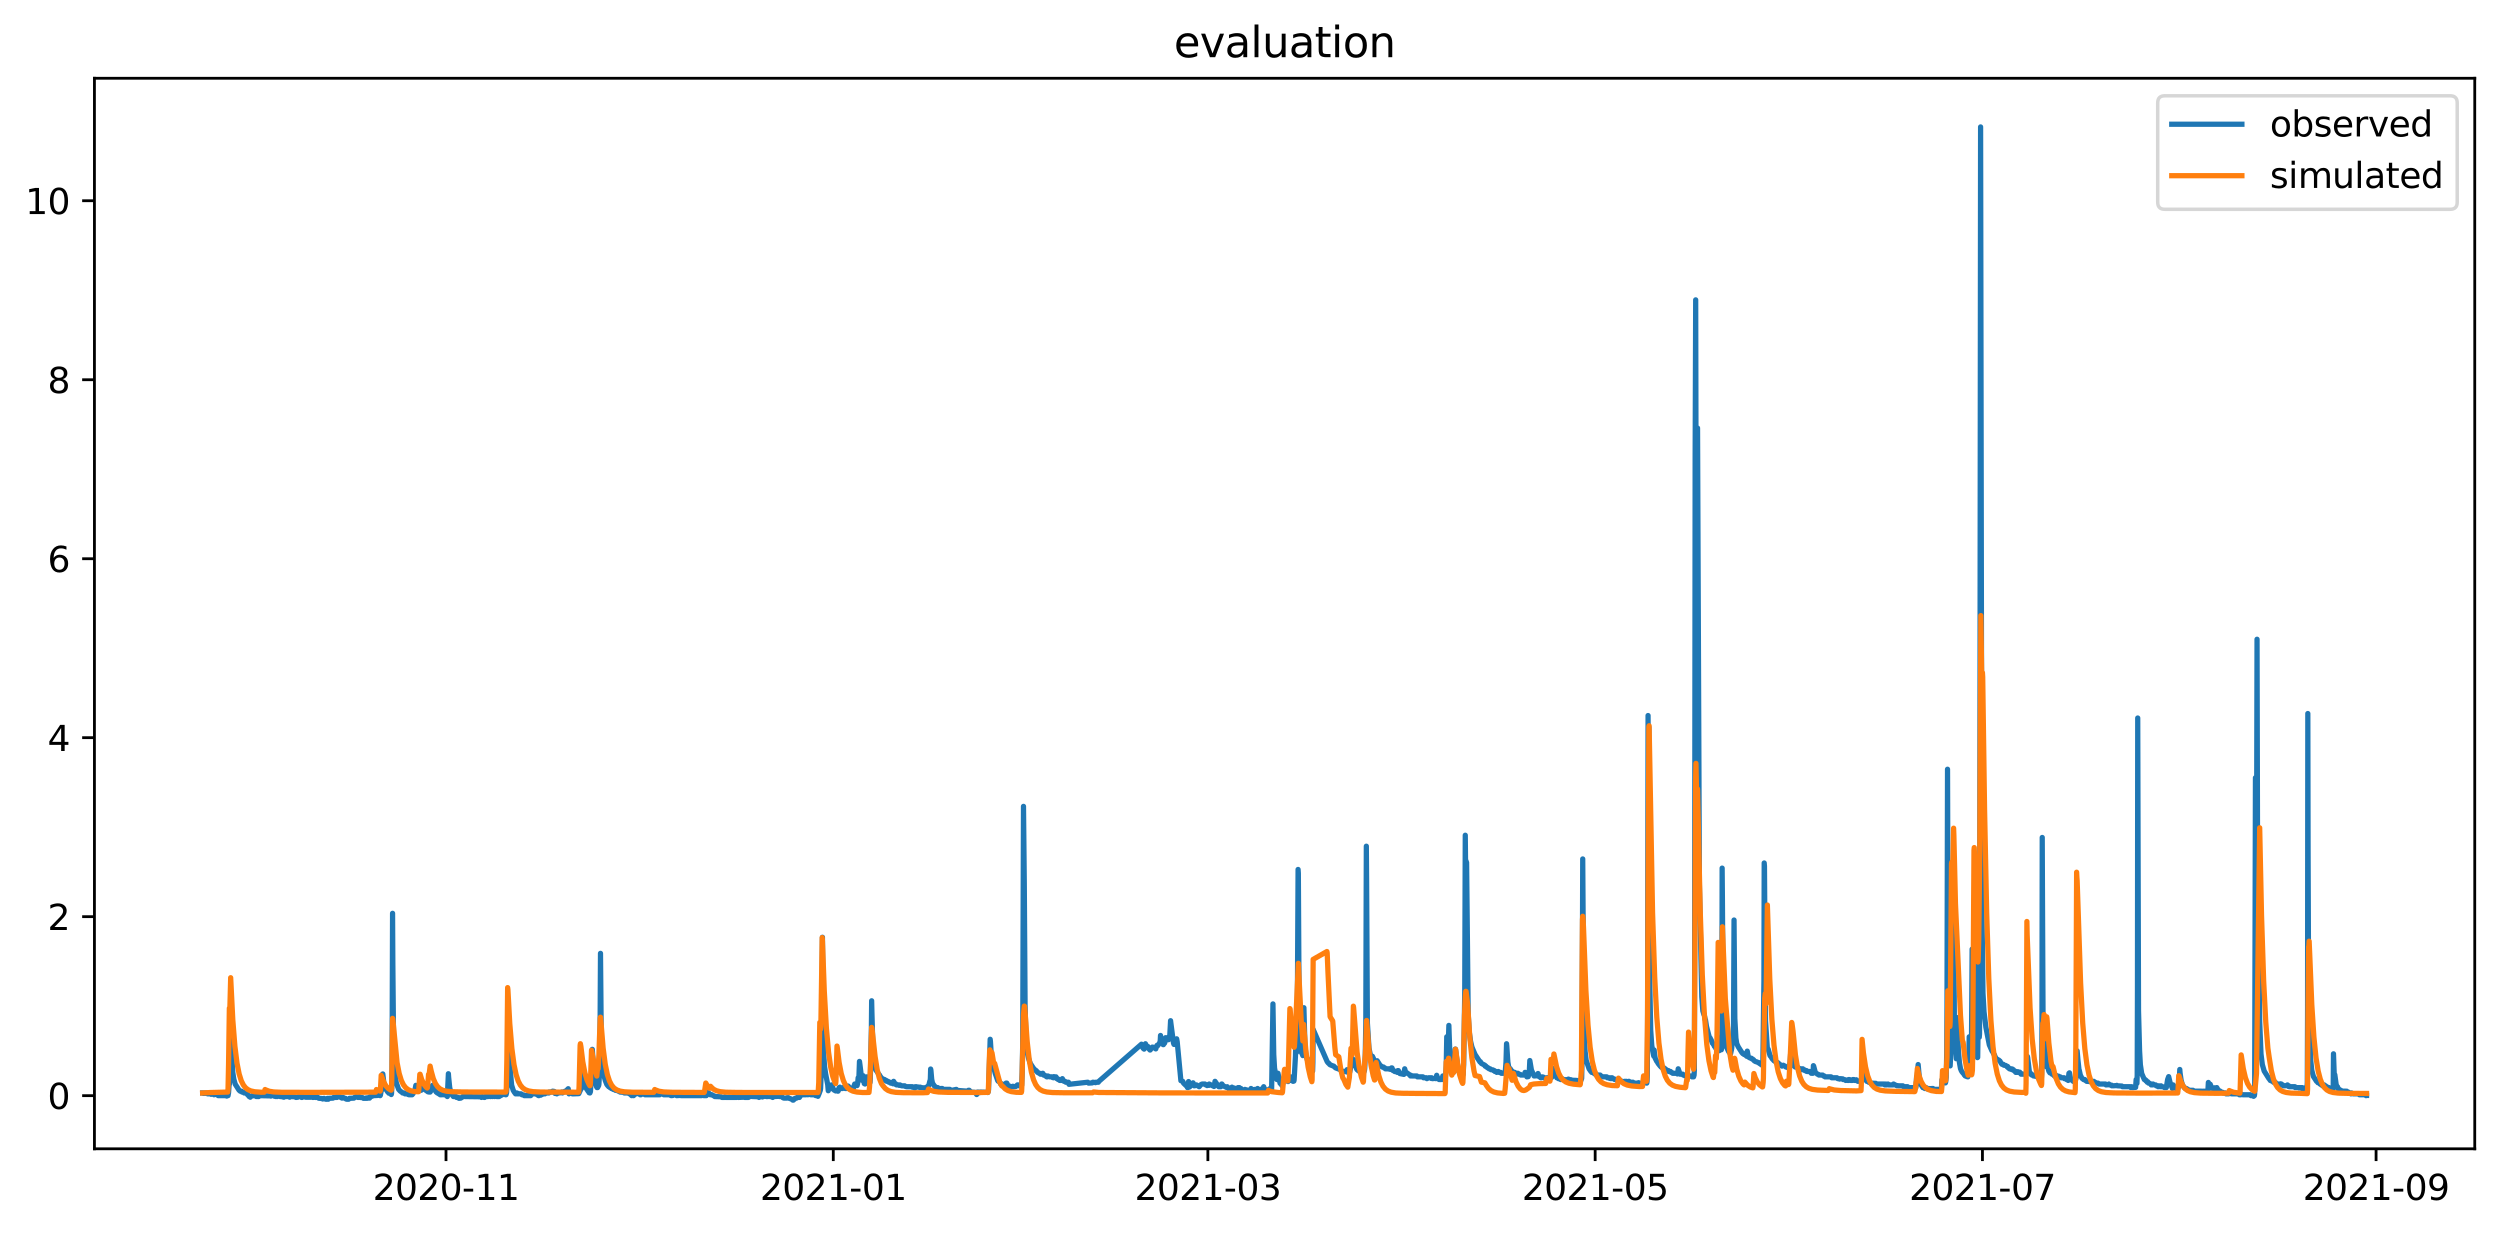<?xml version="1.0" encoding="utf-8" standalone="no"?>
<!DOCTYPE svg PUBLIC "-//W3C//DTD SVG 1.1//EN"
  "http://www.w3.org/Graphics/SVG/1.1/DTD/svg11.dtd">
<svg xmlns:xlink="http://www.w3.org/1999/xlink" width="712.835pt" height="351.436pt" viewBox="0 0 712.835 351.436" xmlns="http://www.w3.org/2000/svg" version="1.1">
 <defs>
  <style type="text/css">*{stroke-linejoin: round; stroke-linecap: butt}</style>
 </defs>
 <g id="figure_1">
  <g id="patch_1">
   <path d="M 0 351.436 
L 712.835 351.436 
L 712.835 0 
L 0 0 
z
" style="fill: #ffffff"/>
  </g>
  <g id="axes_1">
   <g id="patch_2">
    <path d="M 26.925 327.558 
L 705.635 327.558 
L 705.635 22.318 
L 26.925 22.318 
z
" style="fill: #ffffff"/>
   </g>
   <g id="matplotlib.axis_1">
    <g id="xtick_1">
     <g id="line2d_1">
      <defs>
       <path id="mde9c88ffb1" d="M 0 0 
L 0 3.5 
" style="stroke: #000000; stroke-width: 0.8"/>
      </defs>
      <g>
       <use xlink:href="#mde9c88ffb1" x="127.17" y="327.558" style="stroke: #000000; stroke-width: 0.8"/>
      </g>
     </g>
     <g id="text_1">
      <!-- 2020-11 -->
      <g transform="translate(106.279 342.157) scale(0.1 -0.1)">
       <defs>
        <path id="DejaVuSans-32" d="M 1228 531 
L 3431 531 
L 3431 0 
L 469 0 
L 469 531 
Q 828 903 1448 1529 
Q 2069 2156 2228 2338 
Q 2531 2678 2651 2914 
Q 2772 3150 2772 3378 
Q 2772 3750 2511 3984 
Q 2250 4219 1831 4219 
Q 1534 4219 1204 4116 
Q 875 4013 500 3803 
L 500 4441 
Q 881 4594 1212 4672 
Q 1544 4750 1819 4750 
Q 2544 4750 2975 4387 
Q 3406 4025 3406 3419 
Q 3406 3131 3298 2873 
Q 3191 2616 2906 2266 
Q 2828 2175 2409 1742 
Q 1991 1309 1228 531 
z
" transform="scale(0.016)"/>
        <path id="DejaVuSans-30" d="M 2034 4250 
Q 1547 4250 1301 3770 
Q 1056 3291 1056 2328 
Q 1056 1369 1301 889 
Q 1547 409 2034 409 
Q 2525 409 2770 889 
Q 3016 1369 3016 2328 
Q 3016 3291 2770 3770 
Q 2525 4250 2034 4250 
z
M 2034 4750 
Q 2819 4750 3233 4129 
Q 3647 3509 3647 2328 
Q 3647 1150 3233 529 
Q 2819 -91 2034 -91 
Q 1250 -91 836 529 
Q 422 1150 422 2328 
Q 422 3509 836 4129 
Q 1250 4750 2034 4750 
z
" transform="scale(0.016)"/>
        <path id="DejaVuSans-2d" d="M 313 2009 
L 1997 2009 
L 1997 1497 
L 313 1497 
L 313 2009 
z
" transform="scale(0.016)"/>
        <path id="DejaVuSans-31" d="M 794 531 
L 1825 531 
L 1825 4091 
L 703 3866 
L 703 4441 
L 1819 4666 
L 2450 4666 
L 2450 531 
L 3481 531 
L 3481 0 
L 794 0 
L 794 531 
z
" transform="scale(0.016)"/>
       </defs>
       <use xlink:href="#DejaVuSans-32"/>
       <use xlink:href="#DejaVuSans-30" x="63.623"/>
       <use xlink:href="#DejaVuSans-32" x="127.246"/>
       <use xlink:href="#DejaVuSans-30" x="190.869"/>
       <use xlink:href="#DejaVuSans-2d" x="254.492"/>
       <use xlink:href="#DejaVuSans-31" x="290.576"/>
       <use xlink:href="#DejaVuSans-31" x="354.199"/>
      </g>
     </g>
    </g>
    <g id="xtick_2">
     <g id="line2d_2">
      <g>
       <use xlink:href="#mde9c88ffb1" x="237.598" y="327.558" style="stroke: #000000; stroke-width: 0.8"/>
      </g>
     </g>
     <g id="text_2">
      <!-- 2021-01 -->
      <g transform="translate(216.707 342.157) scale(0.1 -0.1)">
       <use xlink:href="#DejaVuSans-32"/>
       <use xlink:href="#DejaVuSans-30" x="63.623"/>
       <use xlink:href="#DejaVuSans-32" x="127.246"/>
       <use xlink:href="#DejaVuSans-31" x="190.869"/>
       <use xlink:href="#DejaVuSans-2d" x="254.492"/>
       <use xlink:href="#DejaVuSans-30" x="290.576"/>
       <use xlink:href="#DejaVuSans-31" x="354.199"/>
      </g>
     </g>
    </g>
    <g id="xtick_3">
     <g id="line2d_3">
      <g>
       <use xlink:href="#mde9c88ffb1" x="344.406" y="327.558" style="stroke: #000000; stroke-width: 0.8"/>
      </g>
     </g>
     <g id="text_3">
      <!-- 2021-03 -->
      <g transform="translate(323.514 342.157) scale(0.1 -0.1)">
       <defs>
        <path id="DejaVuSans-33" d="M 2597 2516 
Q 3050 2419 3304 2112 
Q 3559 1806 3559 1356 
Q 3559 666 3084 287 
Q 2609 -91 1734 -91 
Q 1441 -91 1130 -33 
Q 819 25 488 141 
L 488 750 
Q 750 597 1062 519 
Q 1375 441 1716 441 
Q 2309 441 2620 675 
Q 2931 909 2931 1356 
Q 2931 1769 2642 2001 
Q 2353 2234 1838 2234 
L 1294 2234 
L 1294 2753 
L 1863 2753 
Q 2328 2753 2575 2939 
Q 2822 3125 2822 3475 
Q 2822 3834 2567 4026 
Q 2313 4219 1838 4219 
Q 1578 4219 1281 4162 
Q 984 4106 628 3988 
L 628 4550 
Q 988 4650 1302 4700 
Q 1616 4750 1894 4750 
Q 2613 4750 3031 4423 
Q 3450 4097 3450 3541 
Q 3450 3153 3228 2886 
Q 3006 2619 2597 2516 
z
" transform="scale(0.016)"/>
       </defs>
       <use xlink:href="#DejaVuSans-32"/>
       <use xlink:href="#DejaVuSans-30" x="63.623"/>
       <use xlink:href="#DejaVuSans-32" x="127.246"/>
       <use xlink:href="#DejaVuSans-31" x="190.869"/>
       <use xlink:href="#DejaVuSans-2d" x="254.492"/>
       <use xlink:href="#DejaVuSans-30" x="290.576"/>
       <use xlink:href="#DejaVuSans-33" x="354.199"/>
      </g>
     </g>
    </g>
    <g id="xtick_4">
     <g id="line2d_4">
      <g>
       <use xlink:href="#mde9c88ffb1" x="454.834" y="327.558" style="stroke: #000000; stroke-width: 0.8"/>
      </g>
     </g>
     <g id="text_4">
      <!-- 2021-05 -->
      <g transform="translate(433.942 342.157) scale(0.1 -0.1)">
       <defs>
        <path id="DejaVuSans-35" d="M 691 4666 
L 3169 4666 
L 3169 4134 
L 1269 4134 
L 1269 2991 
Q 1406 3038 1543 3061 
Q 1681 3084 1819 3084 
Q 2600 3084 3056 2656 
Q 3513 2228 3513 1497 
Q 3513 744 3044 326 
Q 2575 -91 1722 -91 
Q 1428 -91 1123 -41 
Q 819 9 494 109 
L 494 744 
Q 775 591 1075 516 
Q 1375 441 1709 441 
Q 2250 441 2565 725 
Q 2881 1009 2881 1497 
Q 2881 1984 2565 2268 
Q 2250 2553 1709 2553 
Q 1456 2553 1204 2497 
Q 953 2441 691 2322 
L 691 4666 
z
" transform="scale(0.016)"/>
       </defs>
       <use xlink:href="#DejaVuSans-32"/>
       <use xlink:href="#DejaVuSans-30" x="63.623"/>
       <use xlink:href="#DejaVuSans-32" x="127.246"/>
       <use xlink:href="#DejaVuSans-31" x="190.869"/>
       <use xlink:href="#DejaVuSans-2d" x="254.492"/>
       <use xlink:href="#DejaVuSans-30" x="290.576"/>
       <use xlink:href="#DejaVuSans-35" x="354.199"/>
      </g>
     </g>
    </g>
    <g id="xtick_5">
     <g id="line2d_5">
      <g>
       <use xlink:href="#mde9c88ffb1" x="565.262" y="327.558" style="stroke: #000000; stroke-width: 0.8"/>
      </g>
     </g>
     <g id="text_5">
      <!-- 2021-07 -->
      <g transform="translate(544.37 342.157) scale(0.1 -0.1)">
       <defs>
        <path id="DejaVuSans-37" d="M 525 4666 
L 3525 4666 
L 3525 4397 
L 1831 0 
L 1172 0 
L 2766 4134 
L 525 4134 
L 525 4666 
z
" transform="scale(0.016)"/>
       </defs>
       <use xlink:href="#DejaVuSans-32"/>
       <use xlink:href="#DejaVuSans-30" x="63.623"/>
       <use xlink:href="#DejaVuSans-32" x="127.246"/>
       <use xlink:href="#DejaVuSans-31" x="190.869"/>
       <use xlink:href="#DejaVuSans-2d" x="254.492"/>
       <use xlink:href="#DejaVuSans-30" x="290.576"/>
       <use xlink:href="#DejaVuSans-37" x="354.199"/>
      </g>
     </g>
    </g>
    <g id="xtick_6">
     <g id="line2d_6">
      <g>
       <use xlink:href="#mde9c88ffb1" x="677.5" y="327.558" style="stroke: #000000; stroke-width: 0.8"/>
      </g>
     </g>
     <g id="text_6">
      <!-- 2021-09 -->
      <g transform="translate(656.609 342.157) scale(0.1 -0.1)">
       <defs>
        <path id="DejaVuSans-39" d="M 703 97 
L 703 672 
Q 941 559 1184 500 
Q 1428 441 1663 441 
Q 2288 441 2617 861 
Q 2947 1281 2994 2138 
Q 2813 1869 2534 1725 
Q 2256 1581 1919 1581 
Q 1219 1581 811 2004 
Q 403 2428 403 3163 
Q 403 3881 828 4315 
Q 1253 4750 1959 4750 
Q 2769 4750 3195 4129 
Q 3622 3509 3622 2328 
Q 3622 1225 3098 567 
Q 2575 -91 1691 -91 
Q 1453 -91 1209 -44 
Q 966 3 703 97 
z
M 1959 2075 
Q 2384 2075 2632 2365 
Q 2881 2656 2881 3163 
Q 2881 3666 2632 3958 
Q 2384 4250 1959 4250 
Q 1534 4250 1286 3958 
Q 1038 3666 1038 3163 
Q 1038 2656 1286 2365 
Q 1534 2075 1959 2075 
z
" transform="scale(0.016)"/>
       </defs>
       <use xlink:href="#DejaVuSans-32"/>
       <use xlink:href="#DejaVuSans-30" x="63.623"/>
       <use xlink:href="#DejaVuSans-32" x="127.246"/>
       <use xlink:href="#DejaVuSans-31" x="190.869"/>
       <use xlink:href="#DejaVuSans-2d" x="254.492"/>
       <use xlink:href="#DejaVuSans-30" x="290.576"/>
       <use xlink:href="#DejaVuSans-39" x="354.199"/>
      </g>
     </g>
    </g>
   </g>
   <g id="matplotlib.axis_2">
    <g id="ytick_1">
     <g id="line2d_7">
      <defs>
       <path id="m87bbe60908" d="M 0 0 
L -3.5 0 
" style="stroke: #000000; stroke-width: 0.8"/>
      </defs>
      <g>
       <use xlink:href="#m87bbe60908" x="26.925" y="312.408" style="stroke: #000000; stroke-width: 0.8"/>
      </g>
     </g>
     <g id="text_7">
      <!-- 0 -->
      <g transform="translate(13.562 316.207) scale(0.1 -0.1)">
       <use xlink:href="#DejaVuSans-30"/>
      </g>
     </g>
    </g>
    <g id="ytick_2">
     <g id="line2d_8">
      <g>
       <use xlink:href="#m87bbe60908" x="26.925" y="261.375" style="stroke: #000000; stroke-width: 0.8"/>
      </g>
     </g>
     <g id="text_8">
      <!-- 2 -->
      <g transform="translate(13.562 265.174) scale(0.1 -0.1)">
       <use xlink:href="#DejaVuSans-32"/>
      </g>
     </g>
    </g>
    <g id="ytick_3">
     <g id="line2d_9">
      <g>
       <use xlink:href="#m87bbe60908" x="26.925" y="210.342" style="stroke: #000000; stroke-width: 0.8"/>
      </g>
     </g>
     <g id="text_9">
      <!-- 4 -->
      <g transform="translate(13.562 214.141) scale(0.1 -0.1)">
       <defs>
        <path id="DejaVuSans-34" d="M 2419 4116 
L 825 1625 
L 2419 1625 
L 2419 4116 
z
M 2253 4666 
L 3047 4666 
L 3047 1625 
L 3713 1625 
L 3713 1100 
L 3047 1100 
L 3047 0 
L 2419 0 
L 2419 1100 
L 313 1100 
L 313 1709 
L 2253 4666 
z
" transform="scale(0.016)"/>
       </defs>
       <use xlink:href="#DejaVuSans-34"/>
      </g>
     </g>
    </g>
    <g id="ytick_4">
     <g id="line2d_10">
      <g>
       <use xlink:href="#m87bbe60908" x="26.925" y="159.309" style="stroke: #000000; stroke-width: 0.8"/>
      </g>
     </g>
     <g id="text_10">
      <!-- 6 -->
      <g transform="translate(13.562 163.109) scale(0.1 -0.1)">
       <defs>
        <path id="DejaVuSans-36" d="M 2113 2584 
Q 1688 2584 1439 2293 
Q 1191 2003 1191 1497 
Q 1191 994 1439 701 
Q 1688 409 2113 409 
Q 2538 409 2786 701 
Q 3034 994 3034 1497 
Q 3034 2003 2786 2293 
Q 2538 2584 2113 2584 
z
M 3366 4563 
L 3366 3988 
Q 3128 4100 2886 4159 
Q 2644 4219 2406 4219 
Q 1781 4219 1451 3797 
Q 1122 3375 1075 2522 
Q 1259 2794 1537 2939 
Q 1816 3084 2150 3084 
Q 2853 3084 3261 2657 
Q 3669 2231 3669 1497 
Q 3669 778 3244 343 
Q 2819 -91 2113 -91 
Q 1303 -91 875 529 
Q 447 1150 447 2328 
Q 447 3434 972 4092 
Q 1497 4750 2381 4750 
Q 2619 4750 2861 4703 
Q 3103 4656 3366 4563 
z
" transform="scale(0.016)"/>
       </defs>
       <use xlink:href="#DejaVuSans-36"/>
      </g>
     </g>
    </g>
    <g id="ytick_5">
     <g id="line2d_11">
      <g>
       <use xlink:href="#m87bbe60908" x="26.925" y="108.277" style="stroke: #000000; stroke-width: 0.8"/>
      </g>
     </g>
     <g id="text_11">
      <!-- 8 -->
      <g transform="translate(13.562 112.076) scale(0.1 -0.1)">
       <defs>
        <path id="DejaVuSans-38" d="M 2034 2216 
Q 1584 2216 1326 1975 
Q 1069 1734 1069 1313 
Q 1069 891 1326 650 
Q 1584 409 2034 409 
Q 2484 409 2743 651 
Q 3003 894 3003 1313 
Q 3003 1734 2745 1975 
Q 2488 2216 2034 2216 
z
M 1403 2484 
Q 997 2584 770 2862 
Q 544 3141 544 3541 
Q 544 4100 942 4425 
Q 1341 4750 2034 4750 
Q 2731 4750 3128 4425 
Q 3525 4100 3525 3541 
Q 3525 3141 3298 2862 
Q 3072 2584 2669 2484 
Q 3125 2378 3379 2068 
Q 3634 1759 3634 1313 
Q 3634 634 3220 271 
Q 2806 -91 2034 -91 
Q 1263 -91 848 271 
Q 434 634 434 1313 
Q 434 1759 690 2068 
Q 947 2378 1403 2484 
z
M 1172 3481 
Q 1172 3119 1398 2916 
Q 1625 2713 2034 2713 
Q 2441 2713 2670 2916 
Q 2900 3119 2900 3481 
Q 2900 3844 2670 4047 
Q 2441 4250 2034 4250 
Q 1625 4250 1398 4047 
Q 1172 3844 1172 3481 
z
" transform="scale(0.016)"/>
       </defs>
       <use xlink:href="#DejaVuSans-38"/>
      </g>
     </g>
    </g>
    <g id="ytick_6">
     <g id="line2d_12">
      <g>
       <use xlink:href="#m87bbe60908" x="26.925" y="57.244" style="stroke: #000000; stroke-width: 0.8"/>
      </g>
     </g>
     <g id="text_12">
      <!-- 10 -->
      <g transform="translate(7.2 61.043) scale(0.1 -0.1)">
       <use xlink:href="#DejaVuSans-31"/>
       <use xlink:href="#DejaVuSans-30" x="63.623"/>
      </g>
     </g>
    </g>
   </g>
   <g id="line2d_13">
    <path d="M 57.775 311.642 
L 57.926 311.642 
L 58.002 311.77 
L 58.077 311.706 
L 58.303 311.642 
L 58.379 311.642 
L 58.454 311.77 
L 58.53 311.706 
L 58.756 311.642 
L 58.831 311.642 
L 58.982 311.77 
L 59.058 311.706 
L 59.209 311.897 
L 60.038 311.897 
L 60.189 312.025 
L 60.34 311.897 
L 60.717 311.961 
L 61.019 312.153 
L 61.245 311.897 
L 61.396 311.961 
L 61.547 312.089 
L 61.622 311.897 
L 61.849 312.153 
L 61.999 312.216 
L 62.226 312.408 
L 64.564 312.408 
L 64.639 312.535 
L 64.79 312.408 
L 65.017 312.408 
L 65.167 311.578 
L 65.318 309.41 
L 65.394 309.282 
L 65.771 294.227 
L 65.997 298.756 
L 66.374 305.773 
L 66.676 307.751 
L 67.053 309.091 
L 67.204 309.346 
L 68.185 310.877 
L 68.26 310.877 
L 68.486 311.132 
L 68.864 311.132 
L 69.014 311.387 
L 69.09 311.323 
L 69.316 311.387 
L 69.392 311.387 
L 69.618 311.642 
L 70.221 311.642 
L 70.598 312.153 
L 70.674 312.153 
L 71.051 312.663 
L 71.202 312.663 
L 71.353 312.854 
L 71.504 312.663 
L 71.654 312.599 
L 71.881 312.408 
L 72.861 312.472 
L 73.088 312.663 
L 73.163 312.472 
L 73.238 312.535 
L 73.314 312.408 
L 73.465 312.663 
L 73.766 312.663 
L 73.993 312.408 
L 77.01 312.472 
L 77.236 312.535 
L 77.538 312.408 
L 78.217 312.408 
L 78.292 312.599 
L 78.368 312.535 
L 78.518 312.535 
L 78.669 312.663 
L 78.896 312.599 
L 78.971 312.535 
L 79.046 312.663 
L 79.197 312.472 
L 79.424 312.535 
L 79.574 312.535 
L 79.801 312.663 
L 79.952 312.663 
L 80.555 312.663 
L 80.63 312.791 
L 80.706 312.727 
L 80.857 312.663 
L 80.932 312.854 
L 81.083 312.663 
L 82.516 312.663 
L 82.592 312.854 
L 82.667 312.791 
L 82.818 312.663 
L 84.025 312.727 
L 84.402 312.918 
L 84.93 312.854 
L 85.156 312.663 
L 85.91 312.663 
L 85.986 312.918 
L 86.061 312.854 
L 86.137 312.918 
L 86.288 312.663 
L 86.438 312.663 
L 86.816 312.727 
L 87.117 312.854 
L 88.626 312.854 
L 88.777 312.727 
L 89.154 312.918 
L 89.229 312.663 
L 89.38 312.918 
L 89.531 312.854 
L 89.682 312.854 
L 89.908 312.918 
L 90.134 312.918 
L 90.285 312.663 
L 90.436 312.918 
L 90.662 312.918 
L 90.813 313.109 
L 91.04 313.173 
L 91.19 313.173 
L 91.945 313.237 
L 92.02 313.365 
L 92.096 313.301 
L 92.397 313.173 
L 92.85 313.428 
L 93.303 313.428 
L 93.378 313.173 
L 93.453 313.301 
L 93.604 313.428 
L 93.755 313.173 
L 94.962 313.109 
L 95.113 312.918 
L 96.093 312.918 
L 96.244 312.472 
L 96.32 312.599 
L 96.546 312.663 
L 96.923 312.727 
L 97.149 312.918 
L 97.527 313.109 
L 97.602 312.918 
L 97.677 312.982 
L 97.828 312.918 
L 98.281 313.173 
L 98.507 313.173 
L 98.658 313.365 
L 98.884 313.428 
L 99.412 313.428 
L 99.639 313.173 
L 100.921 313.109 
L 101.072 312.918 
L 101.373 312.854 
L 101.524 312.663 
L 101.977 312.727 
L 102.052 312.918 
L 102.128 312.791 
L 102.203 312.918 
L 102.354 312.727 
L 102.429 312.663 
L 102.58 312.918 
L 103.41 312.982 
L 103.636 313.173 
L 104.391 313.173 
L 104.466 313.046 
L 104.617 313.173 
L 104.994 313.109 
L 105.145 312.918 
L 105.296 312.918 
L 105.371 313.109 
L 105.597 312.663 
L 106.05 312.599 
L 106.427 312.408 
L 107.709 312.344 
L 107.936 312.153 
L 108.388 312.408 
L 108.464 312.28 
L 108.69 311.004 
L 108.841 310.813 
L 109.143 306.22 
L 109.444 308.644 
L 109.897 310.366 
L 110.576 311.387 
L 110.651 311.387 
L 110.877 311.706 
L 111.104 311.642 
L 111.255 311.642 
L 111.556 312.089 
L 111.632 311.834 
L 111.707 310.303 
L 111.783 304.817 
L 111.933 260.418 
L 112.009 274.58 
L 112.235 298.884 
L 112.612 305.646 
L 112.989 308.708 
L 113.668 310.622 
L 113.97 310.941 
L 114.121 311.132 
L 114.272 311.196 
L 114.498 311.387 
L 114.649 311.451 
L 114.8 311.642 
L 115.328 311.642 
L 115.479 311.897 
L 116.233 311.897 
L 116.384 312.089 
L 116.459 312.025 
L 116.61 312.153 
L 117.515 312.153 
L 117.666 311.897 
L 117.741 311.897 
L 117.968 311.387 
L 118.119 311.323 
L 118.345 310.622 
L 118.571 309.473 
L 119.024 310.366 
L 119.25 310.877 
L 119.401 310.941 
L 119.476 311.004 
L 119.552 310.877 
L 119.627 311.004 
L 119.778 310.877 
L 120.08 310.877 
L 120.155 310.622 
L 120.382 309.154 
L 121.06 310.622 
L 122.041 311.323 
L 122.267 311.26 
L 122.343 311.387 
L 122.418 311.323 
L 122.644 311.387 
L 122.946 310.877 
L 123.022 310.877 
L 123.097 310.685 
L 123.323 309.473 
L 123.625 310.175 
L 124.002 310.877 
L 124.228 311.132 
L 124.379 311.387 
L 124.53 311.387 
L 124.681 311.642 
L 124.983 311.706 
L 125.134 311.897 
L 125.284 311.897 
L 125.511 312.153 
L 125.963 312.153 
L 126.114 312.025 
L 126.34 312.153 
L 126.491 312.089 
L 126.718 312.153 
L 127.095 312.216 
L 127.246 312.408 
L 127.396 312.472 
L 127.547 312.663 
L 127.849 306.156 
L 127.924 307.177 
L 128.226 310.111 
L 128.528 311.387 
L 128.83 312.089 
L 129.282 312.663 
L 130.036 312.663 
L 130.187 312.918 
L 130.715 312.918 
L 130.866 313.173 
L 131.394 313.109 
L 131.62 312.918 
L 131.696 312.918 
L 131.922 312.663 
L 132.073 312.663 
L 132.224 312.535 
L 132.375 312.535 
L 132.526 312.663 
L 137.051 312.727 
L 137.278 312.918 
L 137.504 312.663 
L 137.73 312.854 
L 137.806 312.727 
L 138.032 312.918 
L 138.183 312.918 
L 138.334 312.663 
L 139.163 312.663 
L 139.39 312.408 
L 139.54 312.472 
L 139.767 312.663 
L 139.918 312.663 
L 140.068 312.408 
L 140.144 312.408 
L 140.219 312.535 
L 140.295 312.408 
L 140.446 312.663 
L 140.521 312.599 
L 140.672 312.535 
L 140.747 312.408 
L 140.823 312.472 
L 141.049 312.663 
L 141.2 312.472 
L 141.502 312.408 
L 141.652 312.663 
L 142.331 312.663 
L 142.482 312.408 
L 142.784 312.408 
L 142.859 312.216 
L 142.935 312.28 
L 143.01 312.153 
L 143.086 312.216 
L 143.236 312.153 
L 143.387 311.642 
L 143.84 311.642 
L 144.142 312.153 
L 144.292 312.153 
L 144.443 311.578 
L 144.821 305.072 
L 144.971 299.713 
L 145.047 299.969 
L 145.877 309.41 
L 146.329 310.877 
L 146.631 311.387 
L 147.008 311.897 
L 147.234 311.897 
L 147.385 311.642 
L 147.536 311.897 
L 147.611 311.897 
L 147.687 311.77 
L 147.838 311.897 
L 148.592 311.897 
L 148.818 312.153 
L 149.346 312.216 
L 149.497 312.408 
L 151.307 312.408 
L 151.458 312.153 
L 151.534 312.153 
L 151.685 311.897 
L 152.363 311.897 
L 152.514 311.642 
L 152.665 311.897 
L 152.891 311.961 
L 153.57 312.408 
L 153.646 312.408 
L 153.947 311.897 
L 154.174 312.28 
L 154.4 311.961 
L 154.551 312.089 
L 154.702 311.897 
L 155.381 311.897 
L 155.607 311.642 
L 156.512 311.642 
L 156.587 311.387 
L 156.663 311.451 
L 156.889 311.387 
L 157.342 311.323 
L 157.568 311.132 
L 158.021 311.196 
L 158.247 311.77 
L 158.322 311.77 
L 158.473 311.642 
L 158.775 311.897 
L 158.85 311.706 
L 158.926 311.77 
L 159.152 311.578 
L 159.378 311.642 
L 159.831 311.578 
L 160.208 311.387 
L 160.359 311.642 
L 160.434 311.515 
L 160.887 311.26 
L 160.962 311.323 
L 161.113 311.132 
L 161.264 311.132 
L 161.415 311.068 
L 162.018 310.43 
L 162.245 311.897 
L 162.471 311.642 
L 162.999 311.706 
L 163.225 311.897 
L 163.376 311.897 
L 165.035 311.834 
L 165.714 310.366 
L 165.79 310.366 
L 165.865 309.218 
L 166.016 305.773 
L 166.091 305.837 
L 166.242 306.73 
L 166.619 308.772 
L 166.997 310.111 
L 167.072 310.111 
L 167.298 310.558 
L 167.525 310.877 
L 167.675 311.132 
L 167.751 311.132 
L 167.977 311.578 
L 168.203 311.642 
L 168.354 311.26 
L 168.505 308.963 
L 168.731 305.582 
L 168.882 299.203 
L 169.335 305.837 
L 169.637 308.134 
L 170.089 309.856 
L 170.24 310.111 
L 170.391 310.111 
L 170.693 309.537 
L 170.768 309.154 
L 170.919 306.284 
L 171.07 299.012 
L 171.221 271.837 
L 171.447 296.843 
L 171.749 302.903 
L 172.201 306.667 
L 172.578 308.07 
L 173.031 309.218 
L 173.333 309.601 
L 173.408 309.601 
L 173.559 309.856 
L 173.785 309.92 
L 173.936 310.111 
L 174.162 310.111 
L 174.313 310.366 
L 174.69 310.366 
L 174.841 310.622 
L 175.294 310.622 
L 175.445 310.877 
L 176.048 310.941 
L 176.274 311.132 
L 176.652 311.196 
L 176.802 311.387 
L 177.783 311.451 
L 178.009 311.642 
L 179.216 311.642 
L 179.367 311.834 
L 179.593 311.897 
L 180.121 312.408 
L 180.197 312.28 
L 180.272 312.216 
L 180.348 312.344 
L 180.423 312.28 
L 180.649 312.408 
L 180.876 312.153 
L 181.026 312.089 
L 181.177 311.897 
L 181.328 311.834 
L 181.404 311.897 
L 181.63 311.642 
L 182.082 311.897 
L 182.309 311.897 
L 182.535 312.153 
L 182.761 312.153 
L 182.837 311.897 
L 182.912 312.025 
L 183.063 311.897 
L 183.666 311.961 
L 183.893 312.153 
L 188.117 312.153 
L 188.268 311.897 
L 189.097 311.897 
L 189.248 312.153 
L 190.983 312.153 
L 191.209 312.344 
L 191.436 312.408 
L 191.888 312.344 
L 192.039 312.153 
L 192.718 312.216 
L 192.944 312.408 
L 193.849 312.344 
L 194 312.344 
L 194.226 312.408 
L 200.035 312.408 
L 200.261 312.153 
L 200.487 312.153 
L 200.713 312.408 
L 201.392 312.408 
L 201.769 311.515 
L 201.92 311.642 
L 202.071 311.642 
L 202.297 311.897 
L 202.448 311.961 
L 202.524 312.153 
L 202.599 312.025 
L 202.675 312.153 
L 202.75 312.089 
L 202.976 312.153 
L 203.127 312.216 
L 203.353 312.408 
L 203.655 312.472 
L 203.806 312.663 
L 205.616 312.727 
L 205.843 312.918 
L 206.597 312.918 
L 206.672 312.727 
L 206.899 312.918 
L 209.689 312.918 
L 209.765 312.791 
L 209.916 312.918 
L 209.991 312.918 
L 210.142 312.727 
L 210.217 312.854 
L 210.293 312.791 
L 210.368 312.791 
L 210.519 312.918 
L 212.028 312.854 
L 212.179 312.727 
L 212.329 312.918 
L 213.385 312.918 
L 213.612 312.727 
L 213.763 312.663 
L 213.913 312.663 
L 214.064 312.663 
L 214.14 312.408 
L 214.215 312.599 
L 214.291 312.535 
L 214.366 312.408 
L 214.592 312.663 
L 214.743 312.663 
L 216.252 312.727 
L 216.403 312.918 
L 216.855 312.663 
L 217.308 312.663 
L 217.383 312.791 
L 217.534 312.663 
L 217.76 312.663 
L 217.987 312.408 
L 218.439 312.663 
L 218.892 312.663 
L 218.967 312.408 
L 219.043 312.472 
L 219.118 312.408 
L 219.344 312.663 
L 219.495 312.408 
L 219.646 312.663 
L 220.099 312.663 
L 220.174 312.854 
L 220.249 312.791 
L 220.325 312.918 
L 220.551 312.663 
L 220.702 312.663 
L 221.984 312.599 
L 222.135 312.408 
L 222.286 312.663 
L 222.361 312.472 
L 222.512 312.472 
L 222.739 312.472 
L 223.116 312.918 
L 223.493 313.109 
L 224.398 313.109 
L 224.474 312.982 
L 224.549 313.046 
L 224.775 312.982 
L 225.002 313.173 
L 225.303 313.237 
L 225.68 313.428 
L 225.907 313.428 
L 226.058 313.684 
L 226.208 313.684 
L 226.359 313.428 
L 226.51 313.428 
L 226.661 313.173 
L 227.114 313.109 
L 227.264 312.918 
L 227.943 312.918 
L 228.245 312.408 
L 228.698 312.153 
L 229.829 312.153 
L 229.904 311.961 
L 229.98 312.025 
L 230.282 311.961 
L 230.357 312.153 
L 230.432 312.089 
L 230.508 311.961 
L 230.583 312.025 
L 230.734 312.025 
L 230.96 312.089 
L 231.187 312.153 
L 232.318 312.153 
L 232.469 312.344 
L 232.695 312.408 
L 233.148 312.408 
L 233.223 312.599 
L 233.525 311.897 
L 233.902 310.877 
L 233.978 310.366 
L 234.128 306.348 
L 234.355 296.97 
L 234.506 267.244 
L 234.581 276.493 
L 234.807 299.458 
L 235.109 304.115 
L 235.411 306.156 
L 236.014 309.282 
L 236.165 311.004 
L 236.391 309.601 
L 236.542 309.601 
L 236.618 309.856 
L 236.693 309.665 
L 236.919 310.366 
L 237.07 309.346 
L 237.146 309.537 
L 237.296 309.537 
L 237.598 310.622 
L 237.674 310.622 
L 237.9 310.877 
L 238.202 310.941 
L 238.277 311.068 
L 238.352 311.004 
L 238.654 310.877 
L 238.73 310.877 
L 238.88 311.132 
L 238.956 311.132 
L 239.031 311.004 
L 239.258 310.111 
L 239.408 310.047 
L 239.484 309.984 
L 239.635 310.111 
L 239.786 310.175 
L 239.936 310.366 
L 240.238 310.366 
L 240.389 310.111 
L 240.464 310.175 
L 240.842 310.111 
L 240.992 310.366 
L 241.37 310.366 
L 241.52 310.111 
L 241.747 309.856 
L 241.822 309.665 
L 241.898 309.729 
L 242.199 310.111 
L 242.35 310.175 
L 242.501 310.366 
L 242.954 310.366 
L 243.029 310.175 
L 243.104 310.239 
L 243.255 310.111 
L 243.406 310.111 
L 243.557 309.537 
L 243.708 309.091 
L 244.01 309.154 
L 244.16 309.346 
L 244.236 309.346 
L 244.387 309.537 
L 244.538 308.963 
L 244.688 307.304 
L 244.839 307.623 
L 244.915 306.858 
L 245.066 302.648 
L 245.216 303.732 
L 245.744 308.006 
L 245.895 308.07 
L 245.971 307.879 
L 246.122 306.73 
L 246.423 308.963 
L 246.65 309.091 
L 246.876 308.58 
L 246.951 308.261 
L 247.102 307.049 
L 247.253 307.113 
L 248.007 308.772 
L 248.083 308.58 
L 248.158 307.496 
L 248.46 293.079 
L 248.535 285.36 
L 248.611 288.678 
L 248.913 299.394 
L 249.214 303.158 
L 249.591 304.753 
L 249.818 305.263 
L 249.893 305.263 
L 250.723 306.539 
L 250.798 306.539 
L 251.025 307.049 
L 251.1 307.049 
L 251.477 307.56 
L 251.628 307.56 
L 252.081 307.815 
L 252.231 307.815 
L 252.382 308.07 
L 252.684 308.07 
L 252.835 308.325 
L 253.212 308.325 
L 253.438 308.58 
L 253.74 308.58 
L 253.966 308.835 
L 254.494 308.899 
L 254.645 309.027 
L 254.796 308.325 
L 254.871 308.453 
L 255.173 308.963 
L 255.399 309.218 
L 255.475 309.091 
L 255.626 309.346 
L 256.229 309.346 
L 256.38 309.473 
L 256.455 309.473 
L 256.606 309.346 
L 257.059 309.601 
L 257.964 309.601 
L 258.039 309.729 
L 258.266 309.792 
L 258.492 309.856 
L 259.925 309.856 
L 260.076 309.984 
L 260.151 309.856 
L 260.227 309.92 
L 260.378 310.047 
L 260.755 310.111 
L 260.83 310.239 
L 260.981 309.856 
L 261.207 309.984 
L 261.283 309.856 
L 261.358 309.984 
L 261.434 309.92 
L 262.113 309.984 
L 262.263 310.111 
L 262.414 309.984 
L 262.565 310.111 
L 263.319 310.175 
L 263.621 310.303 
L 263.847 310.111 
L 264.225 310.111 
L 264.451 309.792 
L 264.677 309.601 
L 264.753 309.601 
L 264.828 309.473 
L 265.13 308.261 
L 265.205 308.198 
L 265.281 307.496 
L 265.356 304.817 
L 265.431 305.136 
L 265.658 307.751 
L 265.884 308.835 
L 266.563 309.856 
L 266.714 309.856 
L 266.865 310.111 
L 267.393 310.111 
L 267.619 310.366 
L 267.921 310.366 
L 267.996 310.537 
L 268.298 310.366 
L 268.675 310.366 
L 268.826 310.622 
L 270.862 310.622 
L 271.089 310.877 
L 271.466 310.877 
L 272.673 310.622 
L 272.899 311.068 
L 273.05 310.877 
L 273.276 310.941 
L 275.992 311.132 
L 276.142 310.877 
L 276.369 310.877 
L 276.52 311.132 
L 276.595 311.132 
L 276.746 311.387 
L 277.953 311.451 
L 278.104 311.642 
L 278.254 311.642 
L 278.481 312.089 
L 278.707 311.387 
L 278.933 311.387 
L 279.16 311.578 
L 279.235 311.578 
L 279.461 311.387 
L 281.347 311.451 
L 281.573 311.515 
L 281.649 311.515 
L 281.8 311.26 
L 281.875 310.685 
L 282.328 296.332 
L 282.403 296.907 
L 282.78 302.903 
L 283.082 303.158 
L 283.308 304.243 
L 283.761 306.029 
L 284.515 308.198 
L 284.666 308.325 
L 284.968 308.389 
L 285.345 309.091 
L 285.797 309.091 
L 286.024 309.346 
L 286.627 309.346 
L 286.853 308.835 
L 287.08 308.835 
L 287.381 309.537 
L 287.608 309.601 
L 287.834 309.665 
L 288.211 309.856 
L 288.739 309.792 
L 288.814 309.729 
L 288.965 309.856 
L 289.644 309.792 
L 289.795 309.601 
L 289.946 309.601 
L 290.097 309.346 
L 290.323 309.346 
L 290.549 309.601 
L 291.228 309.601 
L 291.304 309.473 
L 291.454 305.901 
L 291.605 297.8 
L 291.832 229.926 
L 292.058 251.87 
L 292.284 286.636 
L 292.51 294.801 
L 292.888 299.777 
L 293.265 301.755 
L 293.868 303.477 
L 293.944 303.477 
L 294.773 304.753 
L 294.849 304.753 
L 295 305.008 
L 295.075 305.008 
L 295.301 305.263 
L 295.452 305.263 
L 295.603 305.518 
L 295.678 305.518 
L 295.829 305.773 
L 296.056 305.837 
L 296.282 306.029 
L 296.433 306.029 
L 296.659 306.284 
L 297.112 306.284 
L 297.262 306.029 
L 297.338 306.029 
L 297.564 306.539 
L 297.941 306.603 
L 298.092 306.794 
L 298.243 306.794 
L 298.469 307.049 
L 298.62 307.049 
L 298.771 306.794 
L 298.922 306.858 
L 299.299 307.049 
L 300.053 307.049 
L 300.129 307.241 
L 300.204 307.177 
L 300.355 307.304 
L 300.43 307.304 
L 300.506 306.986 
L 300.581 307.049 
L 300.732 307.113 
L 300.808 307.241 
L 300.959 307.049 
L 301.109 307.049 
L 301.336 307.56 
L 301.562 307.56 
L 301.713 307.815 
L 302.015 307.815 
L 302.165 308.07 
L 302.693 308.07 
L 302.92 307.56 
L 303.146 308.07 
L 303.221 308.07 
L 303.372 308.325 
L 303.674 308.325 
L 303.9 308.58 
L 304.655 308.58 
L 304.805 309.176 
L 310.161 308.58 
L 310.387 308.835 
L 311.443 308.772 
L 311.594 308.58 
L 312.273 308.644 
L 312.348 308.708 
L 312.499 308.58 
L 313.178 308.58 
L 313.329 308.325 
L 325.473 297.736 
L 325.925 298.884 
L 326.227 299.139 
L 326.378 298.693 
L 326.604 297.608 
L 326.981 298.374 
L 327.208 298.438 
L 327.283 298.374 
L 327.66 299.139 
L 327.736 299.139 
L 327.887 299.394 
L 327.962 299.394 
L 328.566 298.565 
L 328.943 298.629 
L 329.546 299.075 
L 329.848 298.182 
L 329.923 298.055 
L 329.999 298.119 
L 330.15 298.119 
L 330.753 297.162 
L 330.828 296.651 
L 330.904 295.248 
L 331.055 296.779 
L 331.206 296.396 
L 331.281 296.332 
L 331.432 296.715 
L 331.658 297.863 
L 331.734 297.863 
L 331.96 297.353 
L 332.035 297.481 
L 332.186 297.098 
L 332.337 295.886 
L 332.563 296.332 
L 332.79 296.013 
L 332.94 296.269 
L 333.016 296.077 
L 333.091 295.758 
L 333.167 296.46 
L 333.242 296.269 
L 333.468 295.758 
L 333.544 295.312 
L 333.77 291.038 
L 333.846 291.676 
L 334.6 297.417 
L 334.751 297.8 
L 334.902 297.8 
L 335.505 296.205 
L 335.656 297.034 
L 336.712 308.134 
L 336.863 308.134 
L 337.089 308.325 
L 337.24 308.325 
L 337.466 308.835 
L 338.447 309.792 
L 338.598 310.111 
L 338.748 310.111 
L 338.899 308.389 
L 338.975 308.517 
L 339.201 309.92 
L 340.182 308.75 
L 340.483 309.601 
L 340.86 309.537 
L 341.011 309.346 
L 341.162 309.346 
L 341.916 309.856 
L 342.143 309.601 
L 342.294 309.346 
L 342.746 309.091 
L 343.576 309.091 
L 343.802 309.346 
L 344.104 309.346 
L 344.179 309.537 
L 344.33 309.282 
L 344.406 309.346 
L 344.556 309.346 
L 344.707 309.473 
L 344.783 309.091 
L 345.763 309.601 
L 345.99 309.601 
L 346.14 309.792 
L 346.216 309.729 
L 346.442 308.325 
L 347.498 309.856 
L 348.102 309.856 
L 348.328 309.091 
L 348.403 309.091 
L 348.78 309.601 
L 349.836 310.111 
L 349.912 309.856 
L 349.987 309.984 
L 350.214 310.111 
L 350.44 310.366 
L 350.666 311.004 
L 350.817 311.004 
L 351.27 309.984 
L 351.496 310.303 
L 351.571 310.366 
L 351.722 310.196 
L 351.798 310.43 
L 351.873 310.366 
L 351.948 310.239 
L 352.476 310.813 
L 352.552 310.685 
L 352.627 310.622 
L 352.703 310.749 
L 352.778 310.622 
L 353.004 310.111 
L 353.382 310.111 
L 353.533 310.366 
L 353.834 310.366 
L 354.061 310.941 
L 354.362 311.004 
L 354.966 310.622 
L 355.192 310.749 
L 355.267 310.707 
L 355.418 310.877 
L 355.569 310.792 
L 355.645 310.941 
L 355.946 310.877 
L 356.022 310.962 
L 356.399 310.877 
L 356.474 310.877 
L 356.701 310.366 
L 356.927 310.558 
L 357.304 310.877 
L 357.53 310.685 
L 357.907 310.622 
L 358.134 310.707 
L 358.586 310.366 
L 358.888 310.877 
L 358.963 310.792 
L 359.265 310.877 
L 359.416 310.707 
L 359.567 310.622 
L 359.718 310.749 
L 359.944 310.366 
L 360.17 310.366 
L 360.321 309.856 
L 360.547 310.622 
L 360.623 310.622 
L 360.698 310.749 
L 360.774 310.622 
L 360.849 310.707 
L 361 310.962 
L 361.151 310.877 
L 361.377 310.877 
L 361.453 311.004 
L 361.528 310.749 
L 361.603 310.941 
L 361.754 310.749 
L 361.83 310.749 
L 362.056 310.43 
L 362.131 310.622 
L 362.207 310.452 
L 362.433 310.749 
L 362.584 310.622 
L 362.961 286.253 
L 363.187 300.67 
L 363.414 304.561 
L 364.017 307.687 
L 364.093 307.815 
L 364.319 307.815 
L 364.394 306.029 
L 364.621 307.134 
L 364.922 308.58 
L 364.998 308.899 
L 365.073 308.835 
L 365.601 309.601 
L 365.752 308.835 
L 365.827 308.835 
L 366.054 308.134 
L 366.205 306.986 
L 366.28 307.049 
L 366.431 305.837 
L 366.506 306.029 
L 366.959 307.815 
L 367.261 308.389 
L 367.562 308.07 
L 367.713 308.006 
L 367.864 308.07 
L 368.015 307.049 
L 368.09 307.177 
L 368.467 308.198 
L 368.543 308.198 
L 368.694 308.325 
L 368.92 308.261 
L 368.995 307.942 
L 369.373 301.244 
L 369.448 298.501 
L 369.523 298.82 
L 369.674 300.096 
L 369.75 299.969 
L 369.825 297.608 
L 369.901 290.464 
L 370.127 247.915 
L 370.202 248.999 
L 370.429 289.571 
L 370.73 297.481 
L 371.107 300.16 
L 371.258 300.415 
L 371.485 300.989 
L 371.635 299.586 
L 371.786 287.338 
L 372.088 298.182 
L 372.39 300.925 
L 372.767 302.201 
L 372.993 302.393 
L 373.069 302.137 
L 373.144 302.201 
L 373.37 302.712 
L 373.747 304.753 
L 373.823 305.263 
L 373.898 305.199 
L 373.974 304.88 
L 374.125 305.263 
L 374.2 305.136 
L 374.275 305.391 
L 374.351 302.903 
L 374.426 293.526 
L 378.424 302.712 
L 378.726 303.094 
L 378.877 303.222 
L 378.952 303.222 
L 379.103 303.477 
L 379.178 303.477 
L 379.254 303.605 
L 380.234 303.987 
L 380.31 303.987 
L 380.461 304.179 
L 380.838 304.498 
L 382.045 304.944 
L 382.874 305.518 
L 383.78 305.518 
L 383.93 305.646 
L 384.081 305.008 
L 384.383 305.773 
L 384.836 305.773 
L 385.137 304.306 
L 385.288 300.415 
L 385.665 303.86 
L 385.741 303.605 
L 385.967 302.137 
L 386.042 302.584 
L 386.118 302.456 
L 386.193 302.201 
L 386.797 304.753 
L 386.948 305.008 
L 387.023 305.008 
L 387.174 305.199 
L 387.551 305.455 
L 387.702 304.753 
L 387.777 304.817 
L 388.154 305.773 
L 388.381 305.837 
L 388.607 306.029 
L 388.758 305.965 
L 389.06 305.199 
L 389.135 304.561 
L 389.286 300.479 
L 389.437 291.612 
L 389.588 241.281 
L 389.663 251.105 
L 389.889 291.676 
L 390.342 298.884 
L 390.719 300.67 
L 391.172 301.627 
L 391.247 301.372 
L 391.322 301.181 
L 391.775 302.137 
L 392.001 302.456 
L 392.228 302.712 
L 392.605 302.712 
L 392.68 302.456 
L 392.756 302.584 
L 393.661 303.987 
L 393.887 303.987 
L 394.113 304.243 
L 394.49 304.243 
L 394.641 304.498 
L 394.868 304.498 
L 395.018 304.753 
L 396.15 304.753 
L 396.225 304.88 
L 396.301 304.817 
L 396.602 304.944 
L 396.753 304.498 
L 396.904 304.498 
L 397.206 305.263 
L 397.508 305.327 
L 397.658 305.518 
L 398.111 305.582 
L 398.413 305.773 
L 398.488 305.646 
L 398.564 305.263 
L 398.639 305.327 
L 398.714 305.263 
L 399.167 306.114 
L 400.298 306.348 
L 400.525 304.753 
L 400.751 305.603 
L 402.033 306.539 
L 402.109 306.539 
L 402.184 306.794 
L 402.26 306.73 
L 402.335 306.603 
L 402.486 306.794 
L 403.994 306.794 
L 404.145 307.049 
L 405.729 307.049 
L 405.88 307.304 
L 406.71 307.304 
L 406.861 307.56 
L 407.313 307.304 
L 407.992 307.304 
L 408.068 307.496 
L 408.219 307.304 
L 408.445 307.56 
L 409.048 307.496 
L 409.199 307.496 
L 409.425 307.56 
L 409.652 306.603 
L 409.953 307.496 
L 410.18 307.56 
L 410.255 307.56 
L 410.331 307.815 
L 410.406 307.751 
L 410.557 307.815 
L 410.708 307.815 
L 410.934 307.751 
L 411.009 307.687 
L 411.16 307.815 
L 411.236 307.687 
L 411.387 306.794 
L 411.462 306.794 
L 411.915 307.815 
L 412.065 307.687 
L 412.292 305.518 
L 412.367 303.796 
L 412.518 295.631 
L 412.82 302.201 
L 413.121 292.377 
L 413.197 294.801 
L 413.499 302.967 
L 413.8 304.944 
L 413.876 305.008 
L 414.102 305.518 
L 414.404 305.773 
L 414.63 304.817 
L 414.705 303.86 
L 414.932 299.139 
L 415.007 299.139 
L 415.837 305.263 
L 416.063 305.71 
L 417.119 306.539 
L 417.195 306.284 
L 417.345 303.541 
L 417.647 282.745 
L 417.798 238.155 
L 417.873 245.555 
L 417.949 247.086 
L 418.024 245.491 
L 418.1 247.022 
L 418.175 245.938 
L 418.628 288.996 
L 418.929 294.164 
L 419.307 296.907 
L 419.684 298.501 
L 419.91 299.075 
L 420.589 300.67 
L 422.022 302.839 
L 422.097 302.712 
L 422.399 303.222 
L 423.38 303.732 
L 423.455 303.987 
L 423.681 303.987 
L 423.832 304.243 
L 424.059 304.306 
L 424.209 304.498 
L 424.36 304.498 
L 424.587 304.753 
L 424.888 304.753 
L 425.115 305.008 
L 425.265 305.008 
L 425.718 305.072 
L 425.869 305.263 
L 426.095 305.263 
L 426.246 305.518 
L 426.623 305.518 
L 426.774 305.773 
L 427.227 305.518 
L 427.453 305.773 
L 427.905 305.773 
L 428.056 306.029 
L 429.112 306.029 
L 429.188 305.773 
L 429.414 302.775 
L 429.565 297.608 
L 429.64 298.31 
L 429.942 302.839 
L 430.168 304.179 
L 430.319 304.498 
L 430.395 304.498 
L 430.545 304.753 
L 430.621 304.753 
L 431.149 305.518 
L 431.3 305.518 
L 431.526 305.773 
L 431.903 305.773 
L 432.054 306.029 
L 432.808 306.029 
L 432.959 306.284 
L 433.487 306.348 
L 433.638 306.539 
L 434.619 306.539 
L 434.694 306.411 
L 434.845 305.773 
L 434.92 305.773 
L 435.373 307.049 
L 435.75 306.986 
L 436.052 305.646 
L 436.203 302.393 
L 436.354 303.286 
L 436.655 305.072 
L 437.41 306.794 
L 438.39 306.73 
L 438.541 306.092 
L 438.843 306.986 
L 439.069 307.049 
L 439.144 307.049 
L 439.295 307.304 
L 439.522 307.304 
L 439.672 307.049 
L 440.05 307.113 
L 440.2 307.304 
L 440.502 307.304 
L 440.653 307.56 
L 440.879 307.368 
L 441.106 307.304 
L 442.162 307.241 
L 442.237 307.049 
L 442.388 307.241 
L 442.539 306.986 
L 442.765 306.348 
L 442.916 304.689 
L 443.067 305.327 
L 443.444 306.73 
L 443.746 307.049 
L 443.896 307.304 
L 444.123 307.304 
L 444.349 307.56 
L 444.726 307.56 
L 444.877 307.751 
L 444.952 307.623 
L 445.028 307.815 
L 445.179 307.56 
L 445.48 307.623 
L 445.707 307.815 
L 446.159 307.815 
L 446.31 308.07 
L 446.461 308.07 
L 446.536 307.942 
L 446.612 308.07 
L 446.838 307.815 
L 446.989 307.815 
L 447.14 307.815 
L 447.215 307.687 
L 447.366 307.815 
L 447.592 307.815 
L 447.819 308.006 
L 447.894 308.006 
L 447.97 307.879 
L 448.045 308.07 
L 448.12 308.006 
L 449.629 308.07 
L 449.704 308.261 
L 449.855 308.134 
L 450.006 308.325 
L 450.534 308.325 
L 450.685 308.07 
L 450.76 308.07 
L 450.987 307.496 
L 451.062 303.924 
L 451.138 289.507 
L 451.288 244.917 
L 451.59 290.145 
L 451.967 299.777 
L 452.269 302.329 
L 453.099 304.753 
L 453.627 305.518 
L 453.702 305.518 
L 453.853 305.773 
L 454.23 305.773 
L 454.456 306.029 
L 454.683 306.029 
L 454.834 306.284 
L 455.211 306.284 
L 455.362 306.539 
L 456.267 306.539 
L 456.493 306.794 
L 456.644 306.858 
L 456.87 307.049 
L 458.153 307.049 
L 458.303 307.304 
L 458.907 307.304 
L 458.982 307.496 
L 459.058 307.304 
L 459.133 307.368 
L 459.359 307.56 
L 459.51 307.304 
L 459.586 307.432 
L 459.661 307.304 
L 459.812 307.56 
L 460.265 307.623 
L 460.415 307.815 
L 460.943 307.879 
L 461.321 308.07 
L 462.075 308.134 
L 462.301 308.325 
L 462.527 308.325 
L 462.678 308.58 
L 462.754 308.453 
L 462.905 308.58 
L 463.055 308.58 
L 463.206 308.325 
L 463.583 308.325 
L 463.659 308.517 
L 463.734 308.325 
L 463.961 308.517 
L 464.187 308.58 
L 464.413 308.325 
L 464.489 308.325 
L 464.639 308.58 
L 465.62 308.58 
L 465.846 308.835 
L 466.374 308.835 
L 466.525 309.091 
L 466.676 308.835 
L 467.129 308.835 
L 467.204 308.708 
L 467.355 308.835 
L 468.109 308.899 
L 468.185 309.091 
L 468.335 308.835 
L 468.637 308.835 
L 468.713 308.708 
L 468.863 308.835 
L 469.014 308.58 
L 469.391 308.58 
L 469.542 308.835 
L 469.618 308.453 
L 469.693 306.794 
L 469.769 295.184 
L 469.919 204.027 
L 469.995 217.551 
L 470.07 207.153 
L 470.146 207.408 
L 470.447 282.043 
L 470.674 293.781 
L 470.975 298.119 
L 471.503 300.989 
L 471.579 301.181 
L 471.654 299.394 
L 471.73 300.16 
L 471.956 301.755 
L 472.409 302.648 
L 472.484 302.648 
L 472.786 303.222 
L 473.087 303.605 
L 473.389 303.987 
L 473.465 303.987 
L 473.615 304.243 
L 473.766 304.243 
L 473.993 304.498 
L 474.37 304.561 
L 474.445 304.689 
L 474.521 304.625 
L 474.596 304.561 
L 474.747 304.753 
L 475.501 305.263 
L 475.727 305.263 
L 475.803 305.518 
L 475.878 305.455 
L 476.105 305.518 
L 476.331 305.518 
L 476.482 305.773 
L 476.783 305.837 
L 476.934 306.029 
L 478.217 306.029 
L 478.292 306.22 
L 478.367 305.965 
L 478.518 304.753 
L 479.046 306.284 
L 479.801 306.284 
L 479.951 306.539 
L 480.329 306.539 
L 480.479 306.794 
L 482.29 306.794 
L 482.441 307.049 
L 482.893 307.049 
L 483.044 306.539 
L 483.119 305.136 
L 483.195 277.578 
L 483.346 129.774 
L 483.497 85.503 
L 483.798 238.474 
L 483.874 225.588 
L 484.025 122.055 
L 484.553 252.125 
L 485.232 284.212 
L 485.533 288.231 
L 485.835 289.252 
L 485.91 289.188 
L 486.212 290.719 
L 486.288 290.783 
L 486.589 292.696 
L 487.344 295.631 
L 487.494 296.077 
L 487.57 295.886 
L 487.796 296.332 
L 487.947 296.588 
L 488.249 297.417 
L 488.324 297.417 
L 488.55 297.8 
L 488.626 297.863 
L 488.852 298.374 
L 489.003 298.246 
L 489.305 299.075 
L 489.682 299.394 
L 489.908 299.139 
L 490.059 299.203 
L 490.21 299.586 
L 490.285 298.82 
L 490.361 295.886 
L 490.436 296.013 
L 490.662 298.565 
L 490.813 299.331 
L 490.889 298.756 
L 490.964 293.207 
L 491.04 247.532 
L 491.115 256.144 
L 491.341 291.421 
L 491.718 296.588 
L 491.945 297.736 
L 492.02 297.672 
L 492.322 298.629 
L 492.925 299.905 
L 493.001 299.905 
L 493.152 300.16 
L 493.302 300.16 
L 493.453 300.415 
L 493.755 299.012 
L 494.283 292.569 
L 494.434 262.332 
L 494.66 290.4 
L 494.962 296.013 
L 495.188 297.481 
L 495.339 297.863 
L 495.641 298.501 
L 496.697 300.16 
L 496.772 300.16 
L 496.923 300.415 
L 497.149 300.415 
L 497.3 300.67 
L 497.602 300.67 
L 497.753 300.925 
L 497.979 300.925 
L 498.054 301.181 
L 498.205 299.713 
L 498.507 301.372 
L 499.035 301.691 
L 499.186 301.691 
L 499.337 301.818 
L 499.412 301.755 
L 499.563 301.946 
L 499.789 302.01 
L 499.94 302.201 
L 500.016 302.201 
L 500.166 302.456 
L 500.619 302.712 
L 500.921 302.775 
L 501.298 302.967 
L 501.449 302.967 
L 501.675 303.222 
L 501.826 303.222 
L 502.052 303.477 
L 502.278 303.541 
L 502.429 303.732 
L 502.505 303.541 
L 502.656 302.329 
L 502.957 279.747 
L 503.033 246.065 
L 503.108 246.958 
L 503.41 291.102 
L 503.938 299.012 
L 504.089 299.139 
L 504.164 299.139 
L 504.692 300.989 
L 504.843 301.181 
L 505.069 301.436 
L 505.296 301.882 
L 505.673 302.265 
L 505.824 302.456 
L 505.974 302.456 
L 506.201 302.712 
L 506.427 302.775 
L 506.578 302.967 
L 506.88 302.967 
L 507.106 303.222 
L 507.181 303.222 
L 507.332 303.477 
L 507.483 303.477 
L 507.634 303.732 
L 507.936 303.796 
L 508.086 303.987 
L 508.313 303.924 
L 508.464 303.732 
L 508.916 303.987 
L 508.992 303.987 
L 509.218 304.243 
L 509.52 304.306 
L 509.897 304.498 
L 510.199 304.243 
L 510.425 302.839 
L 510.651 298.884 
L 511.104 303.03 
L 511.405 303.86 
L 511.556 303.987 
L 511.707 303.987 
L 511.858 304.243 
L 512.386 304.243 
L 512.612 304.498 
L 512.839 304.498 
L 512.989 304.753 
L 513.216 304.817 
L 513.291 305.008 
L 513.442 304.753 
L 513.593 305.008 
L 513.744 304.753 
L 513.895 305.008 
L 514.045 304.753 
L 514.196 305.008 
L 514.347 305.008 
L 514.498 305.199 
L 514.573 305.072 
L 514.724 305.263 
L 514.875 305.263 
L 515.026 305.455 
L 515.101 305.263 
L 515.252 305.518 
L 516.082 305.518 
L 516.233 305.773 
L 516.384 305.773 
L 516.459 306.029 
L 516.535 305.901 
L 516.61 305.837 
L 516.761 306.029 
L 516.912 306.029 
L 516.987 305.901 
L 517.063 303.86 
L 517.138 303.987 
L 517.591 305.71 
L 517.892 306.029 
L 518.043 306.092 
L 518.194 306.284 
L 518.496 306.348 
L 518.647 306.539 
L 519.703 306.539 
L 519.929 306.794 
L 520.155 306.794 
L 520.381 307.049 
L 522.116 307.049 
L 522.267 307.304 
L 523.776 307.304 
L 524.002 307.56 
L 524.379 307.56 
L 524.53 307.687 
L 524.681 307.56 
L 525.435 307.623 
L 525.511 307.815 
L 525.586 307.751 
L 525.812 307.815 
L 526.114 307.879 
L 526.265 308.07 
L 526.642 308.006 
L 526.717 307.942 
L 526.793 308.07 
L 526.944 307.879 
L 527.019 308.07 
L 527.095 307.815 
L 527.17 308.07 
L 527.245 308.006 
L 527.321 307.815 
L 527.396 308.006 
L 527.547 307.879 
L 527.698 308.07 
L 528.151 308.07 
L 528.301 307.815 
L 528.377 307.815 
L 528.452 308.006 
L 528.528 307.942 
L 528.603 307.815 
L 528.754 308.07 
L 528.829 307.942 
L 528.98 308.07 
L 529.207 308.07 
L 529.282 307.879 
L 529.433 308.07 
L 529.584 308.134 
L 529.735 308.325 
L 530.564 308.325 
L 530.715 308.006 
L 530.791 307.304 
L 530.866 307.432 
L 530.941 307.751 
L 531.017 307.049 
L 531.168 305.008 
L 531.319 305.646 
L 531.696 307.496 
L 531.922 307.879 
L 532.073 308.07 
L 532.148 308.07 
L 532.299 308.325 
L 532.601 308.325 
L 532.827 308.58 
L 533.204 308.644 
L 533.355 308.835 
L 534.864 308.899 
L 535.015 309.091 
L 537.278 309.091 
L 537.428 309.346 
L 537.579 309.282 
L 537.655 309.346 
L 537.73 309.091 
L 537.806 309.218 
L 537.956 309.346 
L 538.258 309.282 
L 538.334 309.091 
L 538.409 309.154 
L 538.56 309.346 
L 539.767 309.346 
L 539.918 309.091 
L 540.37 309.346 
L 540.521 309.41 
L 540.898 309.601 
L 541.049 309.537 
L 541.275 309.601 
L 542.558 309.601 
L 542.633 309.792 
L 542.708 309.729 
L 542.859 309.856 
L 543.915 309.856 
L 544.066 310.111 
L 546.254 310.111 
L 546.329 309.601 
L 546.48 307.049 
L 546.555 307.049 
L 546.631 307.304 
L 546.932 303.541 
L 547.234 306.986 
L 547.611 309.091 
L 548.29 310.111 
L 548.592 310.111 
L 548.818 310.366 
L 549.044 310.366 
L 549.195 310.111 
L 549.799 310.622 
L 549.95 310.366 
L 550.025 310.43 
L 551.156 310.366 
L 551.307 310.622 
L 553.495 310.622 
L 553.57 310.175 
L 553.721 307.879 
L 553.872 308.453 
L 553.947 307.56 
L 554.023 307.942 
L 554.098 308.389 
L 554.174 308.325 
L 554.324 307.304 
L 554.702 308.772 
L 554.777 308.517 
L 554.928 307.177 
L 555.079 300.032 
L 555.154 287.147 
L 555.305 219.337 
L 555.531 290.464 
L 555.833 301.499 
L 556.059 303.924 
L 556.135 302.329 
L 556.436 270.88 
L 556.512 267.818 
L 556.663 279.747 
L 556.814 287.402 
L 557.04 254.996 
L 557.266 292.314 
L 557.492 298.756 
L 557.794 301.882 
L 557.87 300.989 
L 558.02 290.145 
L 558.398 299.522 
L 558.699 302.967 
L 559.001 304.689 
L 559.227 305.263 
L 559.454 305.646 
L 559.831 306.092 
L 559.906 306.092 
L 560.132 306.539 
L 560.208 306.475 
L 560.359 306.794 
L 560.51 306.794 
L 560.736 306.794 
L 560.811 306.986 
L 560.887 306.858 
L 561.113 307.049 
L 561.339 302.839 
L 561.49 295.631 
L 561.566 295.758 
L 561.943 303.668 
L 562.018 304.051 
L 562.094 302.967 
L 562.32 270.625 
L 562.395 274.962 
L 562.622 295.312 
L 562.773 298.884 
L 562.848 295.439 
L 562.999 255.251 
L 563.301 294.482 
L 563.602 299.841 
L 563.829 301.563 
L 563.904 301.499 
L 564.13 285.743 
L 564.206 286.445 
L 564.357 295.758 
L 564.432 294.801 
L 564.507 256.527 
L 564.734 36.193 
L 565.111 258.185 
L 565.413 283.064 
L 565.714 288.486 
L 566.242 292.888 
L 566.695 295.248 
L 567.223 297.927 
L 567.977 299.65 
L 568.203 299.969 
L 568.581 300.67 
L 568.656 300.734 
L 569.033 301.691 
L 569.109 301.691 
L 569.259 301.946 
L 569.486 302.01 
L 569.712 302.201 
L 569.938 302.265 
L 570.089 302.456 
L 570.24 302.52 
L 570.617 303.222 
L 570.693 303.222 
L 570.843 303.477 
L 571.221 303.477 
L 571.371 303.732 
L 571.899 303.796 
L 572.126 303.987 
L 572.201 303.987 
L 572.352 304.243 
L 572.427 304.072 
L 572.654 304.498 
L 572.805 304.498 
L 572.955 304.753 
L 573.257 304.753 
L 573.333 304.88 
L 573.483 304.753 
L 573.559 304.753 
L 573.71 305.008 
L 573.785 304.817 
L 574.011 305.008 
L 574.087 305.008 
L 574.238 305.263 
L 574.389 305.327 
L 574.539 305.518 
L 574.69 305.518 
L 574.766 305.773 
L 574.917 305.518 
L 574.992 305.773 
L 575.067 305.71 
L 575.143 305.582 
L 575.294 305.773 
L 575.369 305.582 
L 575.52 305.773 
L 575.897 305.71 
L 576.048 306.029 
L 576.199 306.092 
L 576.274 306.284 
L 576.35 306.092 
L 576.501 306.284 
L 577.783 306.284 
L 577.858 305.518 
L 577.934 301.691 
L 578.009 302.393 
L 578.085 301.244 
L 578.16 301.563 
L 578.613 305.391 
L 578.839 306.092 
L 578.99 306.029 
L 579.216 306.475 
L 579.291 306.284 
L 579.518 306.603 
L 579.669 306.603 
L 579.819 306.794 
L 579.895 306.794 
L 580.046 306.603 
L 580.197 306.858 
L 580.649 306.794 
L 580.725 306.986 
L 580.8 306.922 
L 580.875 306.794 
L 580.951 306.858 
L 581.026 307.049 
L 581.177 306.794 
L 581.328 306.922 
L 581.403 306.794 
L 581.63 307.049 
L 581.931 307.049 
L 582.082 307.304 
L 582.158 306.092 
L 582.233 292.377 
L 582.309 238.793 
L 582.384 257.037 
L 582.535 289.315 
L 582.837 296.907 
L 582.912 296.205 
L 583.515 304.179 
L 583.591 302.52 
L 583.666 302.775 
L 584.119 305.199 
L 584.27 305.582 
L 584.345 305.518 
L 584.496 305.901 
L 584.571 305.773 
L 584.798 306.029 
L 584.873 306.029 
L 585.099 306.284 
L 585.326 306.284 
L 585.552 306.539 
L 585.703 306.539 
L 585.778 306.794 
L 585.929 306.539 
L 586.08 306.794 
L 586.155 306.603 
L 586.306 306.794 
L 586.382 306.667 
L 586.533 306.794 
L 586.985 306.858 
L 587.136 307.049 
L 587.287 307.049 
L 587.362 307.177 
L 587.438 307.049 
L 587.513 307.113 
L 587.664 307.304 
L 588.569 307.304 
L 588.645 307.56 
L 588.72 307.432 
L 588.871 307.56 
L 589.097 307.56 
L 589.248 307.815 
L 589.625 307.815 
L 589.701 308.07 
L 589.927 306.029 
L 590.078 305.901 
L 590.38 307.56 
L 590.53 307.815 
L 590.606 307.815 
L 590.832 308.07 
L 590.983 308.07 
L 591.134 308.325 
L 591.36 308.389 
L 591.436 308.453 
L 591.511 308.325 
L 591.586 308.453 
L 591.662 308.389 
L 591.737 308.261 
L 592.039 307.049 
L 592.265 299.65 
L 592.492 302.265 
L 592.793 305.008 
L 592.869 305.136 
L 593.17 306.539 
L 593.623 307.432 
L 593.774 307.56 
L 593.925 307.623 
L 594.076 307.815 
L 594.453 307.815 
L 594.604 308.07 
L 594.754 308.07 
L 594.981 308.325 
L 595.961 308.389 
L 596.037 308.453 
L 596.188 308.325 
L 596.414 308.58 
L 596.791 308.517 
L 596.942 308.325 
L 597.017 308.325 
L 597.244 308.58 
L 597.394 308.58 
L 597.545 308.835 
L 597.621 308.708 
L 597.772 308.835 
L 598.224 308.835 
L 598.45 309.091 
L 600.336 309.091 
L 600.487 309.346 
L 601.241 309.282 
L 601.317 309.091 
L 601.468 309.346 
L 602.071 309.41 
L 602.146 309.601 
L 602.222 309.537 
L 602.448 309.601 
L 603.504 309.537 
L 603.58 309.473 
L 603.73 309.601 
L 605.013 309.665 
L 605.164 309.856 
L 607.426 309.856 
L 607.577 310.111 
L 607.728 309.856 
L 607.804 309.856 
L 608.03 310.111 
L 608.935 310.047 
L 609.086 307.815 
L 609.312 308.899 
L 609.388 306.539 
L 609.463 282.235 
L 609.538 204.729 
L 609.765 288.231 
L 610.066 299.65 
L 610.293 303.605 
L 610.67 306.092 
L 611.424 307.815 
L 611.575 307.879 
L 611.65 307.815 
L 611.877 308.198 
L 611.952 308.07 
L 612.254 308.58 
L 612.329 308.517 
L 612.405 308.453 
L 612.631 308.835 
L 612.706 308.772 
L 613.234 309.091 
L 613.31 309.091 
L 613.385 309.346 
L 613.461 309.218 
L 613.536 309.091 
L 613.612 309.154 
L 613.762 309.346 
L 613.913 309.091 
L 614.14 309.282 
L 614.366 309.346 
L 614.668 309.346 
L 614.819 309.601 
L 615.196 309.601 
L 615.347 309.856 
L 615.497 309.601 
L 615.875 309.665 
L 615.95 309.856 
L 616.176 309.601 
L 616.327 309.856 
L 617.006 309.92 
L 617.157 310.111 
L 617.685 310.111 
L 618.062 307.815 
L 618.364 306.986 
L 618.741 308.58 
L 618.892 308.963 
L 619.42 310.366 
L 619.646 309.346 
L 619.721 309.41 
L 619.948 310.111 
L 620.099 310.111 
L 620.249 310.111 
L 620.4 310.366 
L 621.004 310.366 
L 621.079 310.175 
L 621.23 309.346 
L 621.305 309.346 
L 621.532 304.944 
L 621.607 305.901 
L 621.909 308.006 
L 622.286 309.346 
L 622.814 310.111 
L 622.889 310.111 
L 623.116 310.366 
L 623.417 310.366 
L 623.493 310.622 
L 623.568 310.558 
L 623.644 310.494 
L 623.945 310.877 
L 624.021 310.877 
L 624.096 310.749 
L 624.247 310.877 
L 625.303 310.877 
L 625.529 311.132 
L 627.491 311.132 
L 627.566 311.387 
L 627.641 311.323 
L 627.792 311.132 
L 627.943 311.196 
L 628.019 311.387 
L 628.245 311.132 
L 628.396 311.387 
L 628.547 311.132 
L 629.15 311.196 
L 629.527 311.387 
L 629.678 308.644 
L 629.753 308.899 
L 629.904 309.091 
L 630.206 309.154 
L 630.659 310.303 
L 630.885 310.366 
L 631.262 310.366 
L 631.413 310.175 
L 631.488 310.366 
L 631.639 310.175 
L 631.865 310.366 
L 632.092 310.111 
L 632.318 310.622 
L 632.469 310.685 
L 632.695 311.132 
L 633.072 311.132 
L 633.299 311.387 
L 633.751 311.451 
L 633.902 311.642 
L 634.505 311.642 
L 634.732 311.897 
L 635.411 311.897 
L 635.561 311.642 
L 635.637 311.642 
L 635.863 311.834 
L 635.939 311.834 
L 636.089 311.642 
L 636.165 311.642 
L 636.316 311.834 
L 636.391 311.897 
L 636.467 311.706 
L 636.617 311.897 
L 638.352 311.897 
L 638.503 312.153 
L 638.956 312.153 
L 639.031 311.961 
L 639.107 312.089 
L 639.182 312.025 
L 639.484 312.153 
L 641.671 312.153 
L 641.822 312.408 
L 642.426 312.408 
L 642.576 312.599 
L 642.803 312.408 
L 642.878 311.897 
L 643.104 221.761 
L 643.18 258.504 
L 643.255 269.795 
L 643.406 252.125 
L 643.557 182.274 
L 643.783 276.174 
L 643.934 258.887 
L 644.01 264.437 
L 644.311 291.293 
L 644.688 300.543 
L 645.066 303.541 
L 645.594 305.391 
L 646.951 307.56 
L 647.027 307.56 
L 647.328 308.07 
L 647.479 308.07 
L 647.63 308.198 
L 647.706 308.07 
L 647.932 308.325 
L 648.158 308.389 
L 648.234 308.58 
L 648.384 308.389 
L 648.535 308.58 
L 648.762 308.58 
L 648.912 308.835 
L 649.365 309.091 
L 649.818 309.091 
L 649.968 309.282 
L 650.119 309.091 
L 650.195 309.154 
L 650.27 309.027 
L 650.346 309.346 
L 650.496 309.091 
L 650.647 309.346 
L 650.874 309.346 
L 651.024 309.601 
L 651.1 309.537 
L 651.326 309.601 
L 652.156 309.537 
L 652.231 309.346 
L 652.382 309.601 
L 652.458 309.601 
L 652.533 309.792 
L 652.608 309.601 
L 652.759 309.856 
L 654.343 309.856 
L 654.419 310.111 
L 654.494 309.984 
L 654.57 309.984 
L 654.72 310.111 
L 655.475 310.111 
L 655.55 310.239 
L 655.701 310.111 
L 656.229 310.111 
L 656.304 310.366 
L 656.38 310.303 
L 656.455 310.111 
L 656.606 310.366 
L 657.21 310.303 
L 657.285 310.175 
L 657.436 310.366 
L 657.511 310.366 
L 657.587 310.175 
L 657.738 310.366 
L 657.813 310.239 
L 657.888 308.58 
L 657.964 288.231 
L 658.039 203.453 
L 658.115 242.876 
L 658.266 284.531 
L 658.869 302.329 
L 659.171 305.199 
L 659.623 306.922 
L 660.528 308.325 
L 660.679 308.325 
L 660.906 308.708 
L 661.056 308.58 
L 661.207 308.835 
L 661.434 308.835 
L 661.509 309.091 
L 661.584 308.963 
L 661.886 309.346 
L 662.188 309.346 
L 662.263 309.601 
L 662.414 309.346 
L 662.565 309.601 
L 662.716 309.346 
L 662.942 309.792 
L 663.018 309.792 
L 663.093 309.601 
L 663.244 309.856 
L 663.47 309.856 
L 663.621 310.111 
L 664.074 310.111 
L 664.224 310.366 
L 664.979 310.43 
L 665.13 310.622 
L 665.205 310.622 
L 665.28 309.729 
L 665.356 300.479 
L 665.431 302.584 
L 665.582 306.794 
L 665.658 306.284 
L 665.733 306.411 
L 666.11 309.154 
L 666.336 309.856 
L 666.487 309.856 
L 666.789 310.622 
L 667.015 310.622 
L 667.242 310.877 
L 667.468 310.877 
L 667.619 311.132 
L 668.826 311.132 
L 668.977 311.387 
L 669.127 311.132 
L 669.278 311.387 
L 669.58 311.387 
L 669.731 311.642 
L 670.108 311.642 
L 670.334 311.897 
L 670.485 311.642 
L 670.938 311.897 
L 672.522 311.897 
L 672.748 312.153 
L 674.558 312.153 
L 674.634 312.408 
L 674.709 312.344 
L 674.785 312.344 
L 674.785 312.344 
" clip-path="url(#pea41c3f7f7)" style="fill: none; stroke: #1f77b4; stroke-width: 1.5; stroke-linecap: square"/>
   </g>
   <g id="line2d_14">
    <path d="M 57.775 311.642 
L 59.812 311.522 
L 64.941 311.382 
L 65.017 310.545 
L 65.167 303.548 
L 65.394 287.464 
L 65.469 288.72 
L 65.545 287.398 
L 65.771 278.781 
L 66.374 290.733 
L 66.978 298.341 
L 67.581 303.159 
L 68.185 306.211 
L 68.788 308.143 
L 69.392 309.367 
L 69.995 310.141 
L 70.674 310.679 
L 71.504 311.052 
L 72.635 311.297 
L 74.445 311.431 
L 75.35 311.409 
L 75.577 310.657 
L 75.652 310.72 
L 76.784 311.152 
L 78.066 311.352 
L 80.404 311.451 
L 89.003 311.467 
L 107.106 311.417 
L 107.332 310.662 
L 107.408 310.724 
L 108.388 311.121 
L 108.464 310.944 
L 108.69 306.612 
L 108.841 306.943 
L 109.444 308.598 
L 110.048 309.647 
L 110.727 310.376 
L 111.481 310.851 
L 111.556 310.84 
L 111.632 310.465 
L 111.707 308.119 
L 111.933 290.365 
L 112.009 290.586 
L 113.216 302.966 
L 113.819 306.081 
L 114.423 308.053 
L 115.026 309.302 
L 115.629 310.094 
L 116.308 310.643 
L 117.138 311.021 
L 118.194 311.242 
L 119.326 311.288 
L 119.401 310.842 
L 119.703 306.328 
L 119.778 306.295 
L 120.231 307.783 
L 120.834 309.092 
L 121.438 309.921 
L 121.815 310.23 
L 121.89 310.066 
L 122.041 308.407 
L 122.192 306.334 
L 122.267 306.454 
L 122.418 305.873 
L 122.644 303.984 
L 122.946 305.369 
L 123.55 307.564 
L 124.153 308.955 
L 124.756 309.837 
L 125.435 310.449 
L 126.265 310.874 
L 127.321 311.143 
L 128.905 311.289 
L 132.148 311.362 
L 144.217 311.39 
L 144.292 311.27 
L 144.368 310.089 
L 144.519 302.351 
L 144.745 281.603 
L 144.821 282.16 
L 145.349 291.814 
L 145.952 298.992 
L 146.555 303.538 
L 147.159 306.418 
L 147.762 308.242 
L 148.366 309.398 
L 149.045 310.201 
L 149.799 310.721 
L 150.704 311.057 
L 151.986 311.27 
L 154.249 311.379 
L 162.094 311.415 
L 164.96 311.428 
L 165.035 311.255 
L 165.111 309.852 
L 165.413 298.062 
L 165.488 297.601 
L 165.639 298.438 
L 166.167 302.725 
L 166.77 305.915 
L 167.374 307.935 
L 167.977 309.215 
L 168.203 309.575 
L 168.279 309.52 
L 168.354 308.764 
L 168.656 299.461 
L 168.731 299.694 
L 169.787 305.444 
L 170.165 306.82 
L 170.315 305.174 
L 170.391 304.399 
L 170.466 304.568 
L 170.542 304.735 
L 170.768 300.771 
L 170.919 296.164 
L 171.145 290.294 
L 171.221 290.035 
L 171.372 291.586 
L 171.975 298.87 
L 172.578 303.477 
L 173.182 306.395 
L 173.785 308.243 
L 174.389 309.414 
L 175.068 310.228 
L 175.822 310.755 
L 176.727 311.095 
L 178.009 311.311 
L 180.272 311.422 
L 186.382 311.46 
L 186.457 311.413 
L 186.684 310.657 
L 186.759 310.72 
L 187.89 311.144 
L 189.248 311.349 
L 191.737 311.449 
L 200.789 311.492 
L 200.864 311.366 
L 201.241 308.814 
L 201.694 309.602 
L 202.297 310.297 
L 202.373 310.316 
L 202.599 309.738 
L 202.675 309.853 
L 203.429 310.563 
L 204.259 310.996 
L 205.315 311.27 
L 206.974 311.431 
L 210.595 311.498 
L 233.223 311.505 
L 233.299 311.221 
L 233.45 308.686 
L 233.751 291.54 
L 233.827 292.357 
L 233.978 293.436 
L 234.053 292.629 
L 234.204 282.601 
L 234.43 267.335 
L 234.506 268.298 
L 235.034 282.617 
L 235.637 293.227 
L 236.24 299.947 
L 236.844 304.204 
L 237.447 306.9 
L 238.051 308.609 
L 238.277 308.962 
L 238.352 308.323 
L 238.654 298.268 
L 238.73 298.649 
L 239.258 302.912 
L 239.861 306.083 
L 240.464 308.093 
L 241.068 309.366 
L 241.671 310.173 
L 242.35 310.733 
L 243.18 311.123 
L 244.311 311.381 
L 246.046 311.519 
L 247.781 311.494 
L 247.932 309.934 
L 248.158 305.014 
L 248.535 292.942 
L 248.611 293.04 
L 249.516 301.231 
L 250.119 305.026 
L 250.723 307.431 
L 251.326 308.954 
L 251.779 309.608 
L 252.458 310.404 
L 253.212 310.92 
L 254.117 311.253 
L 255.399 311.465 
L 257.587 311.566 
L 263.018 311.591 
L 264.451 311.528 
L 264.602 310.918 
L 264.753 310.521 
L 265.356 310.881 
L 266.261 311.177 
L 267.619 311.369 
L 270.183 311.466 
L 279.763 311.51 
L 281.724 311.467 
L 281.8 311.004 
L 281.95 306.629 
L 282.177 299.571 
L 282.252 299.347 
L 282.554 301.102 
L 282.78 300.076 
L 282.856 300.227 
L 283.308 303.027 
L 283.534 303.258 
L 283.61 303.206 
L 285.043 308.547 
L 285.646 309.628 
L 285.948 309.784 
L 286.627 310.488 
L 287.381 310.947 
L 288.362 311.26 
L 289.795 311.452 
L 291.228 311.477 
L 291.304 311.131 
L 291.379 309.386 
L 291.832 289.255 
L 292.058 286.877 
L 292.133 286.916 
L 292.284 288.623 
L 292.888 297.042 
L 293.491 302.367 
L 294.094 305.74 
L 294.698 307.877 
L 295.301 309.231 
L 295.905 310.089 
L 296.584 310.686 
L 297.413 311.101 
L 298.469 311.365 
L 300.129 311.522 
L 303.9 311.592 
L 311.519 311.587 
L 311.82 311.358 
L 313.329 311.508 
L 332.412 311.628 
L 361.453 311.648 
L 361.679 310.893 
L 361.754 310.956 
L 362.584 311.276 
L 364.394 311.499 
L 365.601 311.59 
L 365.677 311.443 
L 365.827 309.728 
L 366.205 305.264 
L 366.28 304.893 
L 366.355 305.056 
L 366.883 307.258 
L 367.185 308.218 
L 367.261 307.704 
L 367.789 287.586 
L 367.864 287.73 
L 368.392 295.493 
L 368.618 297.483 
L 368.769 296.864 
L 368.995 298.622 
L 369.071 298.512 
L 369.297 294.858 
L 369.976 279.748 
L 370.202 274.675 
L 370.429 279.388 
L 371.032 291.236 
L 371.485 296.802 
L 371.711 292.097 
L 371.786 293.228 
L 372.39 299.992 
L 372.993 304.294 
L 373.597 307.019 
L 374.049 308.428 
L 374.125 307.937 
L 374.275 293.596 
L 374.426 273.547 
L 378.349 271.308 
L 378.424 271.734 
L 378.65 277.266 
L 379.254 289.908 
L 380.008 291.119 
L 380.612 298.678 
L 380.838 300.733 
L 381.743 301.344 
L 382.346 305.154 
L 382.874 307.323 
L 383.176 307.8 
L 383.78 309.244 
L 384.308 309.983 
L 384.76 307.168 
L 385.213 298.915 
L 385.364 300.375 
L 385.514 300.805 
L 385.59 299.853 
L 385.892 286.896 
L 385.967 287.367 
L 386.948 299.977 
L 387.551 304.294 
L 388.154 307.028 
L 388.682 308.563 
L 388.758 308.449 
L 388.909 305.665 
L 389.135 302.924 
L 389.286 301.043 
L 389.437 297.889 
L 389.663 290.968 
L 390.342 299.274 
L 390.945 303.852 
L 391.549 306.752 
L 391.926 307.951 
L 392.001 307.924 
L 392.152 306.982 
L 392.378 302.939 
L 392.529 303.679 
L 393.133 306.641 
L 393.736 308.52 
L 394.34 309.711 
L 395.018 310.538 
L 395.773 311.075 
L 396.678 311.422 
L 397.96 311.642 
L 399.921 311.728 
L 403.768 311.77 
L 411.99 311.817 
L 412.065 311.602 
L 412.216 306.993 
L 412.367 302.733 
L 412.443 302.619 
L 412.744 303.869 
L 412.82 303.741 
L 413.046 301.73 
L 413.121 302.049 
L 413.649 305.273 
L 413.951 306.554 
L 414.027 306.461 
L 414.253 304.961 
L 414.479 305.796 
L 414.555 305.391 
L 415.007 299.174 
L 415.083 299.322 
L 415.611 303.466 
L 416.214 306.528 
L 416.817 308.469 
L 417.044 308.911 
L 417.119 308.69 
L 417.195 307.147 
L 417.572 289.621 
L 417.798 284.157 
L 417.949 282.654 
L 418.024 282.68 
L 418.477 286.349 
L 419.08 295.684 
L 419.684 301.602 
L 420.287 305.351 
L 420.589 306.674 
L 421.871 306.96 
L 422.399 308.564 
L 423.38 308.745 
L 423.832 309.511 
L 424.436 310.362 
L 425.115 310.953 
L 425.944 311.364 
L 427 311.625 
L 428.66 311.779 
L 429.037 311.725 
L 429.188 310.374 
L 429.716 303.763 
L 429.791 304.048 
L 430.017 304.685 
L 430.244 304.651 
L 431.149 308.022 
L 431.375 306.039 
L 431.451 306.177 
L 431.526 306.082 
L 431.677 306.561 
L 432.28 308.498 
L 432.884 309.728 
L 433.487 310.496 
L 434.015 310.861 
L 434.543 310.951 
L 435.071 310.776 
L 435.901 310.182 
L 436.127 309.978 
L 436.429 309.3 
L 437.334 309.092 
L 438.843 308.98 
L 440.728 308.936 
L 441.03 307.484 
L 441.106 307.575 
L 441.86 308.211 
L 441.935 308.275 
L 442.011 307.878 
L 442.237 302.055 
L 442.312 302.581 
L 442.539 303.218 
L 442.69 302.267 
L 442.765 302.384 
L 442.84 302.664 
L 442.916 302.283 
L 443.067 300.53 
L 443.218 301.244 
L 443.821 304.131 
L 444.424 305.971 
L 445.028 307.144 
L 445.707 307.967 
L 446.461 308.511 
L 447.366 308.876 
L 448.648 309.131 
L 450.534 309.304 
L 450.61 309.154 
L 450.911 305.09 
L 451.062 282.938 
L 451.213 262.153 
L 451.288 261.256 
L 451.364 261.571 
L 451.515 264.602 
L 452.194 282.438 
L 452.797 292.336 
L 453.4 298.612 
L 454.004 302.595 
L 454.607 305.124 
L 455.211 306.733 
L 455.814 307.758 
L 456.493 308.479 
L 457.247 308.955 
L 458.228 309.293 
L 459.661 309.522 
L 461.17 309.576 
L 461.321 308.441 
L 461.471 307.423 
L 461.622 307.58 
L 462.301 308.441 
L 463.055 309.009 
L 463.961 309.387 
L 465.243 309.645 
L 467.43 309.816 
L 468.335 309.789 
L 468.486 308.088 
L 468.637 306.771 
L 469.09 307.703 
L 469.467 308.312 
L 469.542 307.593 
L 469.769 289.306 
L 470.146 207.185 
L 470.221 206.935 
L 471.202 260.295 
L 471.805 278.515 
L 472.409 290.061 
L 473.012 297.379 
L 473.615 302.019 
L 474.219 304.963 
L 474.822 306.834 
L 475.426 308.024 
L 476.105 308.856 
L 476.859 309.403 
L 477.764 309.766 
L 479.046 310.012 
L 480.555 310.143 
L 480.63 310.057 
L 480.932 307.882 
L 481.007 308.024 
L 481.083 308.062 
L 481.158 307.474 
L 481.309 299.971 
L 481.46 294.286 
L 481.837 298.351 
L 482.441 302.712 
L 482.893 304.861 
L 482.969 304.595 
L 483.119 299.766 
L 483.27 270.306 
L 483.497 221.285 
L 483.572 217.664 
L 483.798 228.6 
L 483.874 227.561 
L 484.025 224.973 
L 484.251 235.35 
L 484.779 259.308 
L 485.382 277.996 
L 485.986 289.442 
L 486.665 297.806 
L 487.268 302.407 
L 487.872 305.326 
L 488.475 307.188 
L 488.55 307.242 
L 488.777 305.479 
L 488.852 305.757 
L 488.928 305.817 
L 489.078 302.647 
L 489.154 301.019 
L 489.229 301.033 
L 489.38 301.82 
L 489.531 298.017 
L 489.682 288.051 
L 489.908 268.716 
L 490.285 277.902 
L 490.813 288.278 
L 490.889 286.085 
L 491.115 264.258 
L 491.945 284.653 
L 493.227 300.346 
L 493.83 304.066 
L 494.132 305.15 
L 494.283 304.218 
L 494.585 301.759 
L 494.66 301.912 
L 495.188 304.765 
L 495.792 306.878 
L 496.395 308.222 
L 496.998 309.076 
L 497.3 309.337 
L 497.526 308.546 
L 497.602 308.619 
L 498.281 309.406 
L 499.035 309.921 
L 499.789 310.19 
L 499.865 309.765 
L 500.091 306.098 
L 500.468 307.265 
L 501.072 308.499 
L 501.75 309.36 
L 502.505 309.927 
L 502.58 309.898 
L 502.731 308.695 
L 502.806 307.487 
L 502.957 297.458 
L 503.184 284.606 
L 503.334 283.311 
L 503.485 286.251 
L 503.561 286.091 
L 503.938 258.057 
L 504.617 279.05 
L 505.22 290.656 
L 505.824 298.011 
L 506.427 302.673 
L 507.03 305.629 
L 507.634 307.505 
L 508.237 308.697 
L 508.916 309.529 
L 509.142 309.637 
L 509.369 308.291 
L 509.444 308.466 
L 509.972 309.239 
L 510.048 309.098 
L 510.5 300.311 
L 510.877 291.541 
L 510.953 291.789 
L 511.255 294.037 
L 511.933 300.746 
L 512.537 304.442 
L 513.14 306.786 
L 513.744 308.275 
L 514.347 309.221 
L 515.026 309.881 
L 515.78 310.314 
L 516.761 310.615 
L 518.269 310.815 
L 521.287 310.937 
L 521.362 310.907 
L 521.588 310.408 
L 521.664 310.451 
L 523.021 310.789 
L 524.832 310.948 
L 529.357 311.053 
L 530.64 310.977 
L 530.715 309.449 
L 530.941 296.361 
L 531.319 300.177 
L 531.922 304.182 
L 532.525 306.722 
L 533.129 308.333 
L 533.732 309.356 
L 534.411 310.069 
L 535.165 310.535 
L 536.146 310.858 
L 537.579 311.061 
L 540.295 311.176 
L 545.952 311.262 
L 546.027 311.105 
L 546.178 310.299 
L 546.329 308.595 
L 546.404 308.693 
L 546.555 306.333 
L 546.706 304.661 
L 547.159 306.605 
L 547.762 308.319 
L 548.366 309.407 
L 549.044 310.164 
L 549.799 310.658 
L 550.704 310.98 
L 552.062 311.198 
L 553.57 311.237 
L 553.646 310.554 
L 553.872 305.275 
L 554.249 306.842 
L 554.702 308.166 
L 554.777 308.108 
L 555.154 301.485 
L 555.38 282.516 
L 555.758 289.255 
L 555.984 292.678 
L 556.059 291.348 
L 556.436 246.286 
L 556.512 245.823 
L 556.738 250.436 
L 557.04 236.148 
L 557.115 238.145 
L 557.568 257.595 
L 559.001 289.555 
L 559.529 296.647 
L 559.755 297.189 
L 560.283 301.892 
L 560.887 305.379 
L 561.188 306.57 
L 561.264 306.521 
L 561.566 303.876 
L 561.641 304.144 
L 562.169 306.473 
L 562.245 306.301 
L 562.395 305.237 
L 562.471 301.744 
L 562.848 242.455 
L 562.923 241.676 
L 563.376 255.133 
L 563.979 274.31 
L 564.055 273.549 
L 564.206 267.704 
L 564.507 242.873 
L 564.809 175.528 
L 565.111 197.03 
L 565.186 196.423 
L 565.262 191.808 
L 565.337 193.089 
L 565.865 230.686 
L 566.469 260.313 
L 567.072 279.063 
L 567.675 290.94 
L 568.279 298.464 
L 568.882 303.231 
L 569.486 306.252 
L 570.089 308.166 
L 570.693 309.381 
L 571.371 310.225 
L 572.126 310.774 
L 573.031 311.131 
L 574.313 311.361 
L 576.501 311.485 
L 577.557 311.451 
L 577.632 311.716 
L 577.707 308.844 
L 577.934 262.747 
L 578.009 266.564 
L 578.839 287.391 
L 579.442 296.245 
L 580.046 301.853 
L 580.649 305.407 
L 581.253 307.659 
L 581.856 309.086 
L 582.082 309.514 
L 582.158 309.052 
L 582.309 299.435 
L 582.459 291.797 
L 582.535 291.653 
L 582.61 291.946 
L 582.837 289.281 
L 583.365 296.179 
L 583.44 295.086 
L 583.591 289.936 
L 583.666 290.395 
L 584.194 297.398 
L 584.798 302.594 
L 585.099 304.1 
L 585.25 304.165 
L 585.326 304.048 
L 585.401 304.166 
L 586.08 307.023 
L 586.306 307.575 
L 586.91 309.043 
L 587.513 309.975 
L 588.192 310.623 
L 588.946 311.045 
L 589.927 311.334 
L 591.436 311.517 
L 591.662 311.547 
L 591.737 310.607 
L 591.888 298.309 
L 592.114 248.698 
L 592.19 250.218 
L 592.265 251.126 
L 593.246 280.152 
L 593.849 291.689 
L 594.453 298.997 
L 595.056 303.627 
L 595.66 306.56 
L 596.263 308.419 
L 596.866 309.597 
L 597.545 310.416 
L 598.3 310.947 
L 599.205 311.292 
L 600.487 311.512 
L 602.75 311.629 
L 610.293 311.682 
L 620.928 311.652 
L 621.004 311.098 
L 621.23 306.718 
L 621.305 306.758 
L 621.833 308.4 
L 622.437 309.618 
L 623.04 310.39 
L 623.719 310.926 
L 624.549 311.299 
L 625.68 311.546 
L 627.491 311.685 
L 632.016 311.738 
L 635.411 311.702 
L 635.637 310.947 
L 635.712 311.009 
L 636.844 311.433 
L 638.126 311.624 
L 638.654 311.701 
L 638.729 311.198 
L 639.031 300.788 
L 639.107 301.212 
L 639.635 304.695 
L 640.238 307.284 
L 640.842 308.923 
L 641.445 309.962 
L 642.124 310.683 
L 642.878 311.161 
L 642.954 311.042 
L 643.406 306.087 
L 644.311 236.032 
L 644.839 261.066 
L 645.443 279.654 
L 646.046 291.426 
L 646.65 298.882 
L 647.027 301.512 
L 647.63 305.27 
L 648.234 307.651 
L 648.837 309.159 
L 649.44 310.114 
L 650.119 310.777 
L 650.874 311.207 
L 651.854 311.499 
L 653.287 311.676 
L 656.154 311.757 
L 657.888 311.838 
L 657.964 310.625 
L 658.115 286.119 
L 658.266 269.911 
L 658.341 269.665 
L 658.416 268.368 
L 658.567 271.868 
L 659.171 286.477 
L 659.774 295.75 
L 660.378 301.624 
L 660.981 305.343 
L 661.584 307.699 
L 662.188 309.192 
L 662.791 310.137 
L 663.47 310.792 
L 664.224 311.217 
L 665.205 311.506 
L 666.714 311.685 
L 669.655 311.759 
L 674.785 311.767 
L 674.785 311.767 
" clip-path="url(#pea41c3f7f7)" style="fill: none; stroke: #ff7f0e; stroke-width: 1.5; stroke-linecap: square"/>
   </g>
   <g id="patch_3">
    <path d="M 26.925 327.558 
L 26.925 22.318 
" style="fill: none; stroke: #000000; stroke-width: 0.8; stroke-linejoin: miter; stroke-linecap: square"/>
   </g>
   <g id="patch_4">
    <path d="M 705.635 327.558 
L 705.635 22.318 
" style="fill: none; stroke: #000000; stroke-width: 0.8; stroke-linejoin: miter; stroke-linecap: square"/>
   </g>
   <g id="patch_5">
    <path d="M 26.925 327.558 
L 705.635 327.558 
" style="fill: none; stroke: #000000; stroke-width: 0.8; stroke-linejoin: miter; stroke-linecap: square"/>
   </g>
   <g id="patch_6">
    <path d="M 26.925 22.318 
L 705.635 22.318 
" style="fill: none; stroke: #000000; stroke-width: 0.8; stroke-linejoin: miter; stroke-linecap: square"/>
   </g>
   <g id="text_13">
    <!-- evaluation -->
    <g transform="translate(334.721 16.318) scale(0.12 -0.12)">
     <defs>
      <path id="DejaVuSans-65" d="M 3597 1894 
L 3597 1613 
L 953 1613 
Q 991 1019 1311 708 
Q 1631 397 2203 397 
Q 2534 397 2845 478 
Q 3156 559 3463 722 
L 3463 178 
Q 3153 47 2828 -22 
Q 2503 -91 2169 -91 
Q 1331 -91 842 396 
Q 353 884 353 1716 
Q 353 2575 817 3079 
Q 1281 3584 2069 3584 
Q 2775 3584 3186 3129 
Q 3597 2675 3597 1894 
z
M 3022 2063 
Q 3016 2534 2758 2815 
Q 2500 3097 2075 3097 
Q 1594 3097 1305 2825 
Q 1016 2553 972 2059 
L 3022 2063 
z
" transform="scale(0.016)"/>
      <path id="DejaVuSans-76" d="M 191 3500 
L 800 3500 
L 1894 563 
L 2988 3500 
L 3597 3500 
L 2284 0 
L 1503 0 
L 191 3500 
z
" transform="scale(0.016)"/>
      <path id="DejaVuSans-61" d="M 2194 1759 
Q 1497 1759 1228 1600 
Q 959 1441 959 1056 
Q 959 750 1161 570 
Q 1363 391 1709 391 
Q 2188 391 2477 730 
Q 2766 1069 2766 1631 
L 2766 1759 
L 2194 1759 
z
M 3341 1997 
L 3341 0 
L 2766 0 
L 2766 531 
Q 2569 213 2275 61 
Q 1981 -91 1556 -91 
Q 1019 -91 701 211 
Q 384 513 384 1019 
Q 384 1609 779 1909 
Q 1175 2209 1959 2209 
L 2766 2209 
L 2766 2266 
Q 2766 2663 2505 2880 
Q 2244 3097 1772 3097 
Q 1472 3097 1187 3025 
Q 903 2953 641 2809 
L 641 3341 
Q 956 3463 1253 3523 
Q 1550 3584 1831 3584 
Q 2591 3584 2966 3190 
Q 3341 2797 3341 1997 
z
" transform="scale(0.016)"/>
      <path id="DejaVuSans-6c" d="M 603 4863 
L 1178 4863 
L 1178 0 
L 603 0 
L 603 4863 
z
" transform="scale(0.016)"/>
      <path id="DejaVuSans-75" d="M 544 1381 
L 544 3500 
L 1119 3500 
L 1119 1403 
Q 1119 906 1312 657 
Q 1506 409 1894 409 
Q 2359 409 2629 706 
Q 2900 1003 2900 1516 
L 2900 3500 
L 3475 3500 
L 3475 0 
L 2900 0 
L 2900 538 
Q 2691 219 2414 64 
Q 2138 -91 1772 -91 
Q 1169 -91 856 284 
Q 544 659 544 1381 
z
M 1991 3584 
L 1991 3584 
z
" transform="scale(0.016)"/>
      <path id="DejaVuSans-74" d="M 1172 4494 
L 1172 3500 
L 2356 3500 
L 2356 3053 
L 1172 3053 
L 1172 1153 
Q 1172 725 1289 603 
Q 1406 481 1766 481 
L 2356 481 
L 2356 0 
L 1766 0 
Q 1100 0 847 248 
Q 594 497 594 1153 
L 594 3053 
L 172 3053 
L 172 3500 
L 594 3500 
L 594 4494 
L 1172 4494 
z
" transform="scale(0.016)"/>
      <path id="DejaVuSans-69" d="M 603 3500 
L 1178 3500 
L 1178 0 
L 603 0 
L 603 3500 
z
M 603 4863 
L 1178 4863 
L 1178 4134 
L 603 4134 
L 603 4863 
z
" transform="scale(0.016)"/>
      <path id="DejaVuSans-6f" d="M 1959 3097 
Q 1497 3097 1228 2736 
Q 959 2375 959 1747 
Q 959 1119 1226 758 
Q 1494 397 1959 397 
Q 2419 397 2687 759 
Q 2956 1122 2956 1747 
Q 2956 2369 2687 2733 
Q 2419 3097 1959 3097 
z
M 1959 3584 
Q 2709 3584 3137 3096 
Q 3566 2609 3566 1747 
Q 3566 888 3137 398 
Q 2709 -91 1959 -91 
Q 1206 -91 779 398 
Q 353 888 353 1747 
Q 353 2609 779 3096 
Q 1206 3584 1959 3584 
z
" transform="scale(0.016)"/>
      <path id="DejaVuSans-6e" d="M 3513 2113 
L 3513 0 
L 2938 0 
L 2938 2094 
Q 2938 2591 2744 2837 
Q 2550 3084 2163 3084 
Q 1697 3084 1428 2787 
Q 1159 2491 1159 1978 
L 1159 0 
L 581 0 
L 581 3500 
L 1159 3500 
L 1159 2956 
Q 1366 3272 1645 3428 
Q 1925 3584 2291 3584 
Q 2894 3584 3203 3211 
Q 3513 2838 3513 2113 
z
" transform="scale(0.016)"/>
     </defs>
     <use xlink:href="#DejaVuSans-65"/>
     <use xlink:href="#DejaVuSans-76" x="61.523"/>
     <use xlink:href="#DejaVuSans-61" x="120.703"/>
     <use xlink:href="#DejaVuSans-6c" x="181.982"/>
     <use xlink:href="#DejaVuSans-75" x="209.766"/>
     <use xlink:href="#DejaVuSans-61" x="273.145"/>
     <use xlink:href="#DejaVuSans-74" x="334.424"/>
     <use xlink:href="#DejaVuSans-69" x="373.633"/>
     <use xlink:href="#DejaVuSans-6f" x="401.416"/>
     <use xlink:href="#DejaVuSans-6e" x="462.598"/>
    </g>
   </g>
   <g id="legend_1">
    <g id="patch_7">
     <path d="M 617.241 59.674 
L 698.635 59.674 
Q 700.635 59.674 700.635 57.674 
L 700.635 29.318 
Q 700.635 27.318 698.635 27.318 
L 617.241 27.318 
Q 615.241 27.318 615.241 29.318 
L 615.241 57.674 
Q 615.241 59.674 617.241 59.674 
z
" style="fill: #ffffff; opacity: 0.8; stroke: #cccccc; stroke-linejoin: miter"/>
    </g>
    <g id="line2d_15">
     <path d="M 619.241 35.417 
L 629.241 35.417 
L 639.241 35.417 
" style="fill: none; stroke: #1f77b4; stroke-width: 1.5; stroke-linecap: square"/>
    </g>
    <g id="text_14">
     <!-- observed -->
     <g transform="translate(647.241 38.917) scale(0.1 -0.1)">
      <defs>
       <path id="DejaVuSans-62" d="M 3116 1747 
Q 3116 2381 2855 2742 
Q 2594 3103 2138 3103 
Q 1681 3103 1420 2742 
Q 1159 2381 1159 1747 
Q 1159 1113 1420 752 
Q 1681 391 2138 391 
Q 2594 391 2855 752 
Q 3116 1113 3116 1747 
z
M 1159 2969 
Q 1341 3281 1617 3432 
Q 1894 3584 2278 3584 
Q 2916 3584 3314 3078 
Q 3713 2572 3713 1747 
Q 3713 922 3314 415 
Q 2916 -91 2278 -91 
Q 1894 -91 1617 61 
Q 1341 213 1159 525 
L 1159 0 
L 581 0 
L 581 4863 
L 1159 4863 
L 1159 2969 
z
" transform="scale(0.016)"/>
       <path id="DejaVuSans-73" d="M 2834 3397 
L 2834 2853 
Q 2591 2978 2328 3040 
Q 2066 3103 1784 3103 
Q 1356 3103 1142 2972 
Q 928 2841 928 2578 
Q 928 2378 1081 2264 
Q 1234 2150 1697 2047 
L 1894 2003 
Q 2506 1872 2764 1633 
Q 3022 1394 3022 966 
Q 3022 478 2636 193 
Q 2250 -91 1575 -91 
Q 1294 -91 989 -36 
Q 684 19 347 128 
L 347 722 
Q 666 556 975 473 
Q 1284 391 1588 391 
Q 1994 391 2212 530 
Q 2431 669 2431 922 
Q 2431 1156 2273 1281 
Q 2116 1406 1581 1522 
L 1381 1569 
Q 847 1681 609 1914 
Q 372 2147 372 2553 
Q 372 3047 722 3315 
Q 1072 3584 1716 3584 
Q 2034 3584 2315 3537 
Q 2597 3491 2834 3397 
z
" transform="scale(0.016)"/>
       <path id="DejaVuSans-72" d="M 2631 2963 
Q 2534 3019 2420 3045 
Q 2306 3072 2169 3072 
Q 1681 3072 1420 2755 
Q 1159 2438 1159 1844 
L 1159 0 
L 581 0 
L 581 3500 
L 1159 3500 
L 1159 2956 
Q 1341 3275 1631 3429 
Q 1922 3584 2338 3584 
Q 2397 3584 2469 3576 
Q 2541 3569 2628 3553 
L 2631 2963 
z
" transform="scale(0.016)"/>
       <path id="DejaVuSans-64" d="M 2906 2969 
L 2906 4863 
L 3481 4863 
L 3481 0 
L 2906 0 
L 2906 525 
Q 2725 213 2448 61 
Q 2172 -91 1784 -91 
Q 1150 -91 751 415 
Q 353 922 353 1747 
Q 353 2572 751 3078 
Q 1150 3584 1784 3584 
Q 2172 3584 2448 3432 
Q 2725 3281 2906 2969 
z
M 947 1747 
Q 947 1113 1208 752 
Q 1469 391 1925 391 
Q 2381 391 2643 752 
Q 2906 1113 2906 1747 
Q 2906 2381 2643 2742 
Q 2381 3103 1925 3103 
Q 1469 3103 1208 2742 
Q 947 2381 947 1747 
z
" transform="scale(0.016)"/>
      </defs>
      <use xlink:href="#DejaVuSans-6f"/>
      <use xlink:href="#DejaVuSans-62" x="61.182"/>
      <use xlink:href="#DejaVuSans-73" x="124.658"/>
      <use xlink:href="#DejaVuSans-65" x="176.758"/>
      <use xlink:href="#DejaVuSans-72" x="238.281"/>
      <use xlink:href="#DejaVuSans-76" x="279.395"/>
      <use xlink:href="#DejaVuSans-65" x="338.574"/>
      <use xlink:href="#DejaVuSans-64" x="400.098"/>
     </g>
    </g>
    <g id="line2d_16">
     <path d="M 619.241 50.095 
L 629.241 50.095 
L 639.241 50.095 
" style="fill: none; stroke: #ff7f0e; stroke-width: 1.5; stroke-linecap: square"/>
    </g>
    <g id="text_15">
     <!-- simulated -->
     <g transform="translate(647.241 53.595) scale(0.1 -0.1)">
      <defs>
       <path id="DejaVuSans-6d" d="M 3328 2828 
Q 3544 3216 3844 3400 
Q 4144 3584 4550 3584 
Q 5097 3584 5394 3201 
Q 5691 2819 5691 2113 
L 5691 0 
L 5113 0 
L 5113 2094 
Q 5113 2597 4934 2840 
Q 4756 3084 4391 3084 
Q 3944 3084 3684 2787 
Q 3425 2491 3425 1978 
L 3425 0 
L 2847 0 
L 2847 2094 
Q 2847 2600 2669 2842 
Q 2491 3084 2119 3084 
Q 1678 3084 1418 2786 
Q 1159 2488 1159 1978 
L 1159 0 
L 581 0 
L 581 3500 
L 1159 3500 
L 1159 2956 
Q 1356 3278 1631 3431 
Q 1906 3584 2284 3584 
Q 2666 3584 2933 3390 
Q 3200 3197 3328 2828 
z
" transform="scale(0.016)"/>
      </defs>
      <use xlink:href="#DejaVuSans-73"/>
      <use xlink:href="#DejaVuSans-69" x="52.1"/>
      <use xlink:href="#DejaVuSans-6d" x="79.883"/>
      <use xlink:href="#DejaVuSans-75" x="177.295"/>
      <use xlink:href="#DejaVuSans-6c" x="240.674"/>
      <use xlink:href="#DejaVuSans-61" x="268.457"/>
      <use xlink:href="#DejaVuSans-74" x="329.736"/>
      <use xlink:href="#DejaVuSans-65" x="368.945"/>
      <use xlink:href="#DejaVuSans-64" x="430.469"/>
     </g>
    </g>
   </g>
  </g>
 </g>
 <defs>
  <clipPath id="pea41c3f7f7">
   <rect x="26.925" y="22.318" width="678.71" height="305.24"/>
  </clipPath>
 </defs>
</svg>
